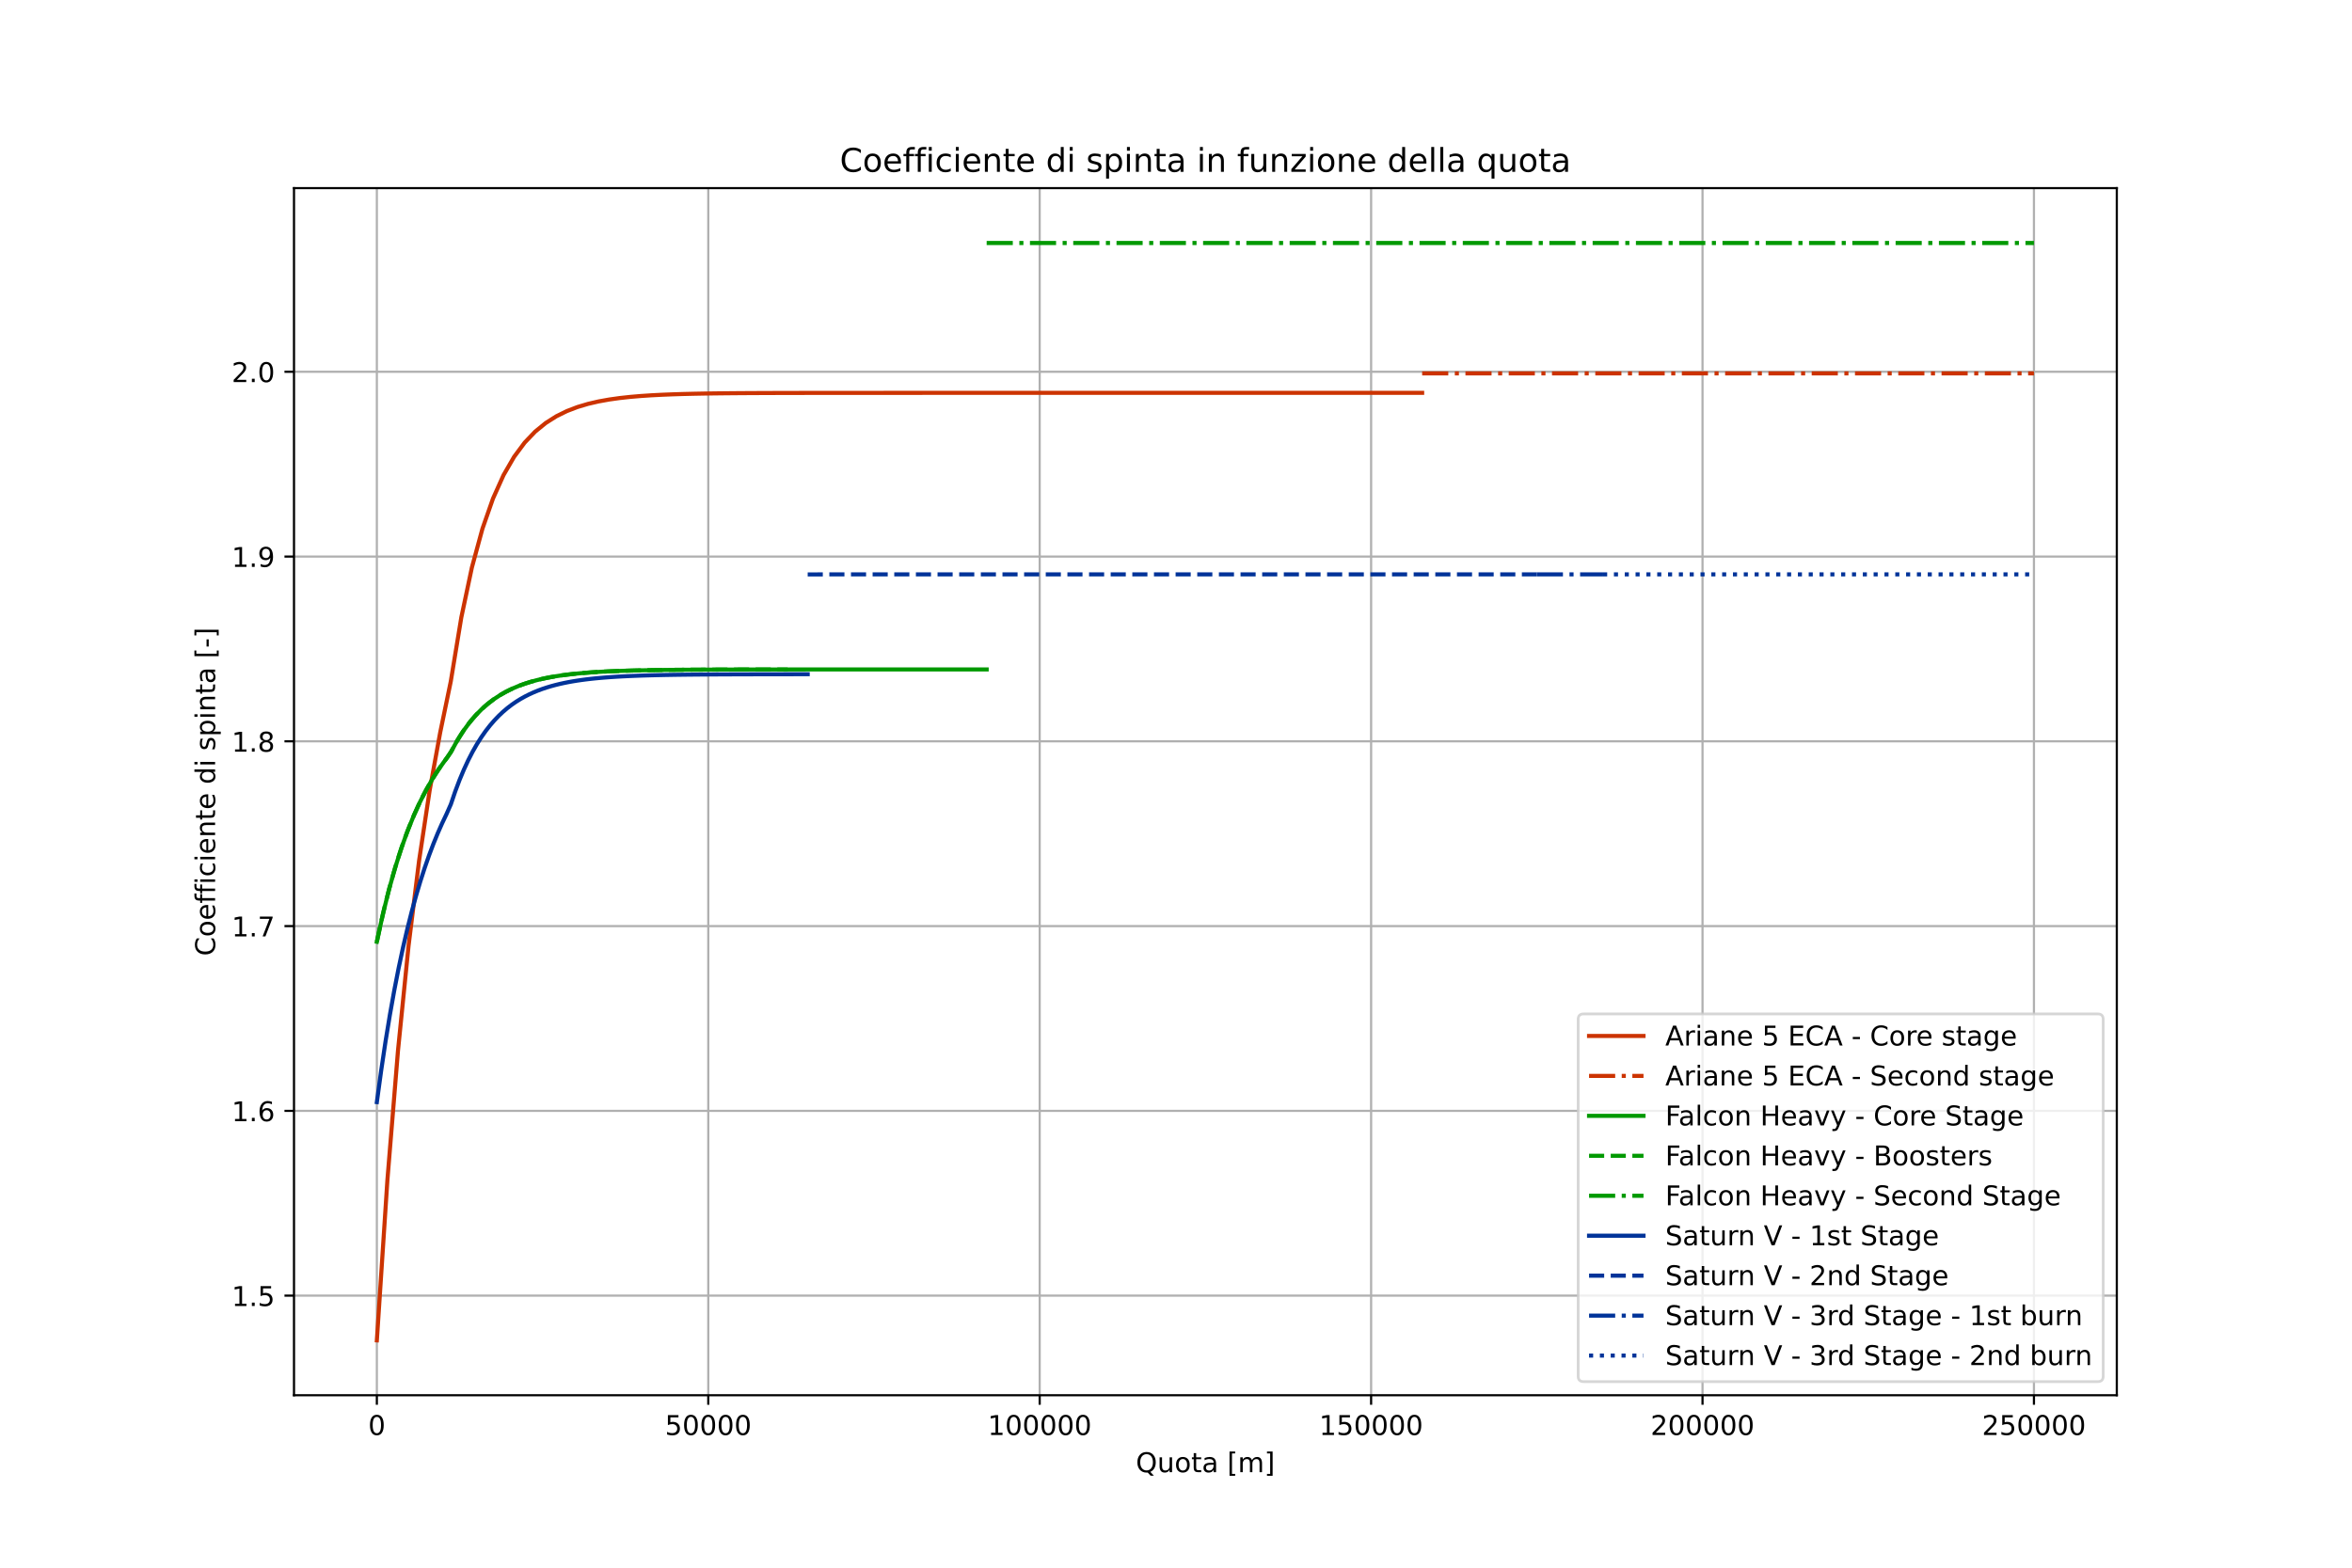 <?xml version="1.0" encoding="utf-8" standalone="no"?>
<!DOCTYPE svg PUBLIC "-//W3C//DTD SVG 1.1//EN"
  "http://www.w3.org/Graphics/SVG/1.1/DTD/svg11.dtd">
<!-- Created with matplotlib (https://matplotlib.org/) -->
<svg height="576pt" version="1.1" viewBox="0 0 864 576" width="864pt" xmlns="http://www.w3.org/2000/svg" xmlns:xlink="http://www.w3.org/1999/xlink">
 <defs>
  <style type="text/css">
*{stroke-linecap:butt;stroke-linejoin:round;}
  </style>
 </defs>
 <g id="figure_1">
  <g id="patch_1">
   <path d="M 0 576 
L 864 576 
L 864 0 
L 0 0 
z
" style="fill:#ffffff;"/>
  </g>
  <g id="axes_1">
   <g id="patch_2">
    <path d="M 108 512.64 
L 777.6 512.64 
L 777.6 69.12 
L 108 69.12 
z
" style="fill:#ffffff;"/>
   </g>
   <g id="matplotlib.axis_1">
    <g id="xtick_1">
     <g id="line2d_1">
      <path clip-path="url(#p07da6d36f3)" d="M 138.436 512.64 
L 138.436 69.12 
" style="fill:none;stroke:#b0b0b0;stroke-linecap:square;stroke-width:0.8;"/>
     </g>
     <g id="line2d_2">
      <defs>
       <path d="M 0 0 
L 0 3.5 
" id="m8b63be01cd" style="stroke:#000000;stroke-width:0.8;"/>
      </defs>
      <g>
       <use style="stroke:#000000;stroke-width:0.8;" x="138.436" xlink:href="#m8b63be01cd" y="512.64"/>
      </g>
     </g>
     <g id="text_1">
      <!-- 0 -->
      <defs>
       <path d="M 31.781 66.406 
Q 24.172 66.406 20.328 58.906 
Q 16.5 51.422 16.5 36.375 
Q 16.5 21.391 20.328 13.891 
Q 24.172 6.391 31.781 6.391 
Q 39.453 6.391 43.281 13.891 
Q 47.125 21.391 47.125 36.375 
Q 47.125 51.422 43.281 58.906 
Q 39.453 66.406 31.781 66.406 
z
M 31.781 74.219 
Q 44.047 74.219 50.516 64.516 
Q 56.984 54.828 56.984 36.375 
Q 56.984 17.969 50.516 8.266 
Q 44.047 -1.422 31.781 -1.422 
Q 19.531 -1.422 13.062 8.266 
Q 6.594 17.969 6.594 36.375 
Q 6.594 54.828 13.062 64.516 
Q 19.531 74.219 31.781 74.219 
z
" id="DejaVuSans-48"/>
      </defs>
      <g transform="translate(135.255 527.238)scale(0.1 -0.1)">
       <use xlink:href="#DejaVuSans-48"/>
      </g>
     </g>
    </g>
    <g id="xtick_2">
     <g id="line2d_3">
      <path clip-path="url(#p07da6d36f3)" d="M 260.182 512.64 
L 260.182 69.12 
" style="fill:none;stroke:#b0b0b0;stroke-linecap:square;stroke-width:0.8;"/>
     </g>
     <g id="line2d_4">
      <g>
       <use style="stroke:#000000;stroke-width:0.8;" x="260.182" xlink:href="#m8b63be01cd" y="512.64"/>
      </g>
     </g>
     <g id="text_2">
      <!-- 50000 -->
      <defs>
       <path d="M 10.797 72.906 
L 49.516 72.906 
L 49.516 64.594 
L 19.828 64.594 
L 19.828 46.734 
Q 21.969 47.469 24.109 47.828 
Q 26.266 48.188 28.422 48.188 
Q 40.625 48.188 47.75 41.5 
Q 54.891 34.812 54.891 23.391 
Q 54.891 11.625 47.562 5.094 
Q 40.234 -1.422 26.906 -1.422 
Q 22.312 -1.422 17.547 -0.641 
Q 12.797 0.141 7.719 1.703 
L 7.719 11.625 
Q 12.109 9.234 16.797 8.062 
Q 21.484 6.891 26.703 6.891 
Q 35.156 6.891 40.078 11.328 
Q 45.016 15.766 45.016 23.391 
Q 45.016 31 40.078 35.438 
Q 35.156 39.891 26.703 39.891 
Q 22.75 39.891 18.812 39.016 
Q 14.891 38.141 10.797 36.281 
z
" id="DejaVuSans-53"/>
      </defs>
      <g transform="translate(244.276 527.238)scale(0.1 -0.1)">
       <use xlink:href="#DejaVuSans-53"/>
       <use x="63.623" xlink:href="#DejaVuSans-48"/>
       <use x="127.246" xlink:href="#DejaVuSans-48"/>
       <use x="190.869" xlink:href="#DejaVuSans-48"/>
       <use x="254.492" xlink:href="#DejaVuSans-48"/>
      </g>
     </g>
    </g>
    <g id="xtick_3">
     <g id="line2d_5">
      <path clip-path="url(#p07da6d36f3)" d="M 381.927 512.64 
L 381.927 69.12 
" style="fill:none;stroke:#b0b0b0;stroke-linecap:square;stroke-width:0.8;"/>
     </g>
     <g id="line2d_6">
      <g>
       <use style="stroke:#000000;stroke-width:0.8;" x="381.927" xlink:href="#m8b63be01cd" y="512.64"/>
      </g>
     </g>
     <g id="text_3">
      <!-- 100000 -->
      <defs>
       <path d="M 12.406 8.297 
L 28.516 8.297 
L 28.516 63.922 
L 10.984 60.406 
L 10.984 69.391 
L 28.422 72.906 
L 38.281 72.906 
L 38.281 8.297 
L 54.391 8.297 
L 54.391 0 
L 12.406 0 
z
" id="DejaVuSans-49"/>
      </defs>
      <g transform="translate(362.84 527.238)scale(0.1 -0.1)">
       <use xlink:href="#DejaVuSans-49"/>
       <use x="63.623" xlink:href="#DejaVuSans-48"/>
       <use x="127.246" xlink:href="#DejaVuSans-48"/>
       <use x="190.869" xlink:href="#DejaVuSans-48"/>
       <use x="254.492" xlink:href="#DejaVuSans-48"/>
       <use x="318.115" xlink:href="#DejaVuSans-48"/>
      </g>
     </g>
    </g>
    <g id="xtick_4">
     <g id="line2d_7">
      <path clip-path="url(#p07da6d36f3)" d="M 503.673 512.64 
L 503.673 69.12 
" style="fill:none;stroke:#b0b0b0;stroke-linecap:square;stroke-width:0.8;"/>
     </g>
     <g id="line2d_8">
      <g>
       <use style="stroke:#000000;stroke-width:0.8;" x="503.673" xlink:href="#m8b63be01cd" y="512.64"/>
      </g>
     </g>
     <g id="text_4">
      <!-- 150000 -->
      <g transform="translate(484.585 527.238)scale(0.1 -0.1)">
       <use xlink:href="#DejaVuSans-49"/>
       <use x="63.623" xlink:href="#DejaVuSans-53"/>
       <use x="127.246" xlink:href="#DejaVuSans-48"/>
       <use x="190.869" xlink:href="#DejaVuSans-48"/>
       <use x="254.492" xlink:href="#DejaVuSans-48"/>
       <use x="318.115" xlink:href="#DejaVuSans-48"/>
      </g>
     </g>
    </g>
    <g id="xtick_5">
     <g id="line2d_9">
      <path clip-path="url(#p07da6d36f3)" d="M 625.418 512.64 
L 625.418 69.12 
" style="fill:none;stroke:#b0b0b0;stroke-linecap:square;stroke-width:0.8;"/>
     </g>
     <g id="line2d_10">
      <g>
       <use style="stroke:#000000;stroke-width:0.8;" x="625.418" xlink:href="#m8b63be01cd" y="512.64"/>
      </g>
     </g>
     <g id="text_5">
      <!-- 200000 -->
      <defs>
       <path d="M 19.188 8.297 
L 53.609 8.297 
L 53.609 0 
L 7.328 0 
L 7.328 8.297 
Q 12.938 14.109 22.625 23.891 
Q 32.328 33.688 34.812 36.531 
Q 39.547 41.844 41.422 45.531 
Q 43.312 49.219 43.312 52.781 
Q 43.312 58.594 39.234 62.25 
Q 35.156 65.922 28.609 65.922 
Q 23.969 65.922 18.812 64.312 
Q 13.672 62.703 7.812 59.422 
L 7.812 69.391 
Q 13.766 71.781 18.938 73 
Q 24.125 74.219 28.422 74.219 
Q 39.75 74.219 46.484 68.547 
Q 53.219 62.891 53.219 53.422 
Q 53.219 48.922 51.531 44.891 
Q 49.859 40.875 45.406 35.406 
Q 44.188 33.984 37.641 27.219 
Q 31.109 20.453 19.188 8.297 
z
" id="DejaVuSans-50"/>
      </defs>
      <g transform="translate(606.331 527.238)scale(0.1 -0.1)">
       <use xlink:href="#DejaVuSans-50"/>
       <use x="63.623" xlink:href="#DejaVuSans-48"/>
       <use x="127.246" xlink:href="#DejaVuSans-48"/>
       <use x="190.869" xlink:href="#DejaVuSans-48"/>
       <use x="254.492" xlink:href="#DejaVuSans-48"/>
       <use x="318.115" xlink:href="#DejaVuSans-48"/>
      </g>
     </g>
    </g>
    <g id="xtick_6">
     <g id="line2d_11">
      <path clip-path="url(#p07da6d36f3)" d="M 747.164 512.64 
L 747.164 69.12 
" style="fill:none;stroke:#b0b0b0;stroke-linecap:square;stroke-width:0.8;"/>
     </g>
     <g id="line2d_12">
      <g>
       <use style="stroke:#000000;stroke-width:0.8;" x="747.164" xlink:href="#m8b63be01cd" y="512.64"/>
      </g>
     </g>
     <g id="text_6">
      <!-- 250000 -->
      <g transform="translate(728.076 527.238)scale(0.1 -0.1)">
       <use xlink:href="#DejaVuSans-50"/>
       <use x="63.623" xlink:href="#DejaVuSans-53"/>
       <use x="127.246" xlink:href="#DejaVuSans-48"/>
       <use x="190.869" xlink:href="#DejaVuSans-48"/>
       <use x="254.492" xlink:href="#DejaVuSans-48"/>
       <use x="318.115" xlink:href="#DejaVuSans-48"/>
      </g>
     </g>
    </g>
    <g id="text_7">
     <!-- Quota [m] -->
     <defs>
      <path d="M 39.406 66.219 
Q 28.656 66.219 22.328 58.203 
Q 16.016 50.203 16.016 36.375 
Q 16.016 22.609 22.328 14.594 
Q 28.656 6.594 39.406 6.594 
Q 50.141 6.594 56.422 14.594 
Q 62.703 22.609 62.703 36.375 
Q 62.703 50.203 56.422 58.203 
Q 50.141 66.219 39.406 66.219 
z
M 53.219 1.312 
L 66.219 -12.891 
L 54.297 -12.891 
L 43.5 -1.219 
Q 41.891 -1.312 41.031 -1.359 
Q 40.188 -1.422 39.406 -1.422 
Q 24.031 -1.422 14.812 8.859 
Q 5.609 19.141 5.609 36.375 
Q 5.609 53.656 14.812 63.938 
Q 24.031 74.219 39.406 74.219 
Q 54.734 74.219 63.906 63.938 
Q 73.094 53.656 73.094 36.375 
Q 73.094 23.688 67.984 14.641 
Q 62.891 5.609 53.219 1.312 
z
" id="DejaVuSans-81"/>
      <path d="M 8.5 21.578 
L 8.5 54.688 
L 17.484 54.688 
L 17.484 21.922 
Q 17.484 14.156 20.5 10.266 
Q 23.531 6.391 29.594 6.391 
Q 36.859 6.391 41.078 11.031 
Q 45.312 15.672 45.312 23.688 
L 45.312 54.688 
L 54.297 54.688 
L 54.297 0 
L 45.312 0 
L 45.312 8.406 
Q 42.047 3.422 37.719 1 
Q 33.406 -1.422 27.688 -1.422 
Q 18.266 -1.422 13.375 4.438 
Q 8.5 10.297 8.5 21.578 
z
M 31.109 56 
z
" id="DejaVuSans-117"/>
      <path d="M 30.609 48.391 
Q 23.391 48.391 19.188 42.75 
Q 14.984 37.109 14.984 27.297 
Q 14.984 17.484 19.156 11.844 
Q 23.344 6.203 30.609 6.203 
Q 37.797 6.203 41.984 11.859 
Q 46.188 17.531 46.188 27.297 
Q 46.188 37.016 41.984 42.703 
Q 37.797 48.391 30.609 48.391 
z
M 30.609 56 
Q 42.328 56 49.016 48.375 
Q 55.719 40.766 55.719 27.297 
Q 55.719 13.875 49.016 6.219 
Q 42.328 -1.422 30.609 -1.422 
Q 18.844 -1.422 12.172 6.219 
Q 5.516 13.875 5.516 27.297 
Q 5.516 40.766 12.172 48.375 
Q 18.844 56 30.609 56 
z
" id="DejaVuSans-111"/>
      <path d="M 18.312 70.219 
L 18.312 54.688 
L 36.812 54.688 
L 36.812 47.703 
L 18.312 47.703 
L 18.312 18.016 
Q 18.312 11.328 20.141 9.422 
Q 21.969 7.516 27.594 7.516 
L 36.812 7.516 
L 36.812 0 
L 27.594 0 
Q 17.188 0 13.234 3.875 
Q 9.281 7.766 9.281 18.016 
L 9.281 47.703 
L 2.688 47.703 
L 2.688 54.688 
L 9.281 54.688 
L 9.281 70.219 
z
" id="DejaVuSans-116"/>
      <path d="M 34.281 27.484 
Q 23.391 27.484 19.188 25 
Q 14.984 22.516 14.984 16.5 
Q 14.984 11.719 18.141 8.906 
Q 21.297 6.109 26.703 6.109 
Q 34.188 6.109 38.703 11.406 
Q 43.219 16.703 43.219 25.484 
L 43.219 27.484 
z
M 52.203 31.203 
L 52.203 0 
L 43.219 0 
L 43.219 8.297 
Q 40.141 3.328 35.547 0.953 
Q 30.953 -1.422 24.312 -1.422 
Q 15.922 -1.422 10.953 3.297 
Q 6 8.016 6 15.922 
Q 6 25.141 12.172 29.828 
Q 18.359 34.516 30.609 34.516 
L 43.219 34.516 
L 43.219 35.406 
Q 43.219 41.609 39.141 45 
Q 35.062 48.391 27.688 48.391 
Q 23 48.391 18.547 47.266 
Q 14.109 46.141 10.016 43.891 
L 10.016 52.203 
Q 14.938 54.109 19.578 55.047 
Q 24.219 56 28.609 56 
Q 40.484 56 46.344 49.844 
Q 52.203 43.703 52.203 31.203 
z
" id="DejaVuSans-97"/>
      <path id="DejaVuSans-32"/>
      <path d="M 8.594 75.984 
L 29.297 75.984 
L 29.297 69 
L 17.578 69 
L 17.578 -6.203 
L 29.297 -6.203 
L 29.297 -13.188 
L 8.594 -13.188 
z
" id="DejaVuSans-91"/>
      <path d="M 52 44.188 
Q 55.375 50.25 60.062 53.125 
Q 64.75 56 71.094 56 
Q 79.641 56 84.281 50.016 
Q 88.922 44.047 88.922 33.016 
L 88.922 0 
L 79.891 0 
L 79.891 32.719 
Q 79.891 40.578 77.094 44.375 
Q 74.312 48.188 68.609 48.188 
Q 61.625 48.188 57.562 43.547 
Q 53.516 38.922 53.516 30.906 
L 53.516 0 
L 44.484 0 
L 44.484 32.719 
Q 44.484 40.625 41.703 44.406 
Q 38.922 48.188 33.109 48.188 
Q 26.219 48.188 22.156 43.531 
Q 18.109 38.875 18.109 30.906 
L 18.109 0 
L 9.078 0 
L 9.078 54.688 
L 18.109 54.688 
L 18.109 46.188 
Q 21.188 51.219 25.484 53.609 
Q 29.781 56 35.688 56 
Q 41.656 56 45.828 52.969 
Q 50 49.953 52 44.188 
z
" id="DejaVuSans-109"/>
      <path d="M 30.422 75.984 
L 30.422 -13.188 
L 9.719 -13.188 
L 9.719 -6.203 
L 21.391 -6.203 
L 21.391 69 
L 9.719 69 
L 9.719 75.984 
z
" id="DejaVuSans-93"/>
     </defs>
     <g transform="translate(417.251 540.917)scale(0.1 -0.1)">
      <use xlink:href="#DejaVuSans-81"/>
      <use x="78.711" xlink:href="#DejaVuSans-117"/>
      <use x="142.09" xlink:href="#DejaVuSans-111"/>
      <use x="203.271" xlink:href="#DejaVuSans-116"/>
      <use x="242.48" xlink:href="#DejaVuSans-97"/>
      <use x="303.76" xlink:href="#DejaVuSans-32"/>
      <use x="335.547" xlink:href="#DejaVuSans-91"/>
      <use x="374.561" xlink:href="#DejaVuSans-109"/>
      <use x="471.973" xlink:href="#DejaVuSans-93"/>
     </g>
    </g>
   </g>
   <g id="matplotlib.axis_2">
    <g id="ytick_1">
     <g id="line2d_13">
      <path clip-path="url(#p07da6d36f3)" d="M 108 476.046 
L 777.6 476.046 
" style="fill:none;stroke:#b0b0b0;stroke-linecap:square;stroke-width:0.8;"/>
     </g>
     <g id="line2d_14">
      <defs>
       <path d="M 0 0 
L -3.5 0 
" id="mdb519c1318" style="stroke:#000000;stroke-width:0.8;"/>
      </defs>
      <g>
       <use style="stroke:#000000;stroke-width:0.8;" x="108" xlink:href="#mdb519c1318" y="476.046"/>
      </g>
     </g>
     <g id="text_8">
      <!-- 1.5 -->
      <defs>
       <path d="M 10.688 12.406 
L 21 12.406 
L 21 0 
L 10.688 0 
z
" id="DejaVuSans-46"/>
      </defs>
      <g transform="translate(85.097 479.845)scale(0.1 -0.1)">
       <use xlink:href="#DejaVuSans-49"/>
       <use x="63.623" xlink:href="#DejaVuSans-46"/>
       <use x="95.41" xlink:href="#DejaVuSans-53"/>
      </g>
     </g>
    </g>
    <g id="ytick_2">
     <g id="line2d_15">
      <path clip-path="url(#p07da6d36f3)" d="M 108 408.156 
L 777.6 408.156 
" style="fill:none;stroke:#b0b0b0;stroke-linecap:square;stroke-width:0.8;"/>
     </g>
     <g id="line2d_16">
      <g>
       <use style="stroke:#000000;stroke-width:0.8;" x="108" xlink:href="#mdb519c1318" y="408.156"/>
      </g>
     </g>
     <g id="text_9">
      <!-- 1.6 -->
      <defs>
       <path d="M 33.016 40.375 
Q 26.375 40.375 22.484 35.828 
Q 18.609 31.297 18.609 23.391 
Q 18.609 15.531 22.484 10.953 
Q 26.375 6.391 33.016 6.391 
Q 39.656 6.391 43.531 10.953 
Q 47.406 15.531 47.406 23.391 
Q 47.406 31.297 43.531 35.828 
Q 39.656 40.375 33.016 40.375 
z
M 52.594 71.297 
L 52.594 62.312 
Q 48.875 64.062 45.094 64.984 
Q 41.312 65.922 37.594 65.922 
Q 27.828 65.922 22.672 59.328 
Q 17.531 52.734 16.797 39.406 
Q 19.672 43.656 24.016 45.922 
Q 28.375 48.188 33.594 48.188 
Q 44.578 48.188 50.953 41.516 
Q 57.328 34.859 57.328 23.391 
Q 57.328 12.156 50.688 5.359 
Q 44.047 -1.422 33.016 -1.422 
Q 20.359 -1.422 13.672 8.266 
Q 6.984 17.969 6.984 36.375 
Q 6.984 53.656 15.188 63.938 
Q 23.391 74.219 37.203 74.219 
Q 40.922 74.219 44.703 73.484 
Q 48.484 72.75 52.594 71.297 
z
" id="DejaVuSans-54"/>
      </defs>
      <g transform="translate(85.097 411.955)scale(0.1 -0.1)">
       <use xlink:href="#DejaVuSans-49"/>
       <use x="63.623" xlink:href="#DejaVuSans-46"/>
       <use x="95.41" xlink:href="#DejaVuSans-54"/>
      </g>
     </g>
    </g>
    <g id="ytick_3">
     <g id="line2d_17">
      <path clip-path="url(#p07da6d36f3)" d="M 108 340.265 
L 777.6 340.265 
" style="fill:none;stroke:#b0b0b0;stroke-linecap:square;stroke-width:0.8;"/>
     </g>
     <g id="line2d_18">
      <g>
       <use style="stroke:#000000;stroke-width:0.8;" x="108" xlink:href="#mdb519c1318" y="340.265"/>
      </g>
     </g>
     <g id="text_10">
      <!-- 1.7 -->
      <defs>
       <path d="M 8.203 72.906 
L 55.078 72.906 
L 55.078 68.703 
L 28.609 0 
L 18.312 0 
L 43.219 64.594 
L 8.203 64.594 
z
" id="DejaVuSans-55"/>
      </defs>
      <g transform="translate(85.097 344.065)scale(0.1 -0.1)">
       <use xlink:href="#DejaVuSans-49"/>
       <use x="63.623" xlink:href="#DejaVuSans-46"/>
       <use x="95.41" xlink:href="#DejaVuSans-55"/>
      </g>
     </g>
    </g>
    <g id="ytick_4">
     <g id="line2d_19">
      <path clip-path="url(#p07da6d36f3)" d="M 108 272.375 
L 777.6 272.375 
" style="fill:none;stroke:#b0b0b0;stroke-linecap:square;stroke-width:0.8;"/>
     </g>
     <g id="line2d_20">
      <g>
       <use style="stroke:#000000;stroke-width:0.8;" x="108" xlink:href="#mdb519c1318" y="272.375"/>
      </g>
     </g>
     <g id="text_11">
      <!-- 1.8 -->
      <defs>
       <path d="M 31.781 34.625 
Q 24.75 34.625 20.719 30.859 
Q 16.703 27.094 16.703 20.516 
Q 16.703 13.922 20.719 10.156 
Q 24.75 6.391 31.781 6.391 
Q 38.812 6.391 42.859 10.172 
Q 46.922 13.969 46.922 20.516 
Q 46.922 27.094 42.891 30.859 
Q 38.875 34.625 31.781 34.625 
z
M 21.922 38.812 
Q 15.578 40.375 12.031 44.719 
Q 8.5 49.078 8.5 55.328 
Q 8.5 64.062 14.719 69.141 
Q 20.953 74.219 31.781 74.219 
Q 42.672 74.219 48.875 69.141 
Q 55.078 64.062 55.078 55.328 
Q 55.078 49.078 51.531 44.719 
Q 48 40.375 41.703 38.812 
Q 48.828 37.156 52.797 32.312 
Q 56.781 27.484 56.781 20.516 
Q 56.781 9.906 50.312 4.234 
Q 43.844 -1.422 31.781 -1.422 
Q 19.734 -1.422 13.25 4.234 
Q 6.781 9.906 6.781 20.516 
Q 6.781 27.484 10.781 32.312 
Q 14.797 37.156 21.922 38.812 
z
M 18.312 54.391 
Q 18.312 48.734 21.844 45.562 
Q 25.391 42.391 31.781 42.391 
Q 38.141 42.391 41.719 45.562 
Q 45.312 48.734 45.312 54.391 
Q 45.312 60.062 41.719 63.234 
Q 38.141 66.406 31.781 66.406 
Q 25.391 66.406 21.844 63.234 
Q 18.312 60.062 18.312 54.391 
z
" id="DejaVuSans-56"/>
      </defs>
      <g transform="translate(85.097 276.174)scale(0.1 -0.1)">
       <use xlink:href="#DejaVuSans-49"/>
       <use x="63.623" xlink:href="#DejaVuSans-46"/>
       <use x="95.41" xlink:href="#DejaVuSans-56"/>
      </g>
     </g>
    </g>
    <g id="ytick_5">
     <g id="line2d_21">
      <path clip-path="url(#p07da6d36f3)" d="M 108 204.485 
L 777.6 204.485 
" style="fill:none;stroke:#b0b0b0;stroke-linecap:square;stroke-width:0.8;"/>
     </g>
     <g id="line2d_22">
      <g>
       <use style="stroke:#000000;stroke-width:0.8;" x="108" xlink:href="#mdb519c1318" y="204.485"/>
      </g>
     </g>
     <g id="text_12">
      <!-- 1.9 -->
      <defs>
       <path d="M 10.984 1.516 
L 10.984 10.5 
Q 14.703 8.734 18.5 7.812 
Q 22.312 6.891 25.984 6.891 
Q 35.75 6.891 40.891 13.453 
Q 46.047 20.016 46.781 33.406 
Q 43.953 29.203 39.594 26.953 
Q 35.25 24.703 29.984 24.703 
Q 19.047 24.703 12.672 31.312 
Q 6.297 37.938 6.297 49.422 
Q 6.297 60.641 12.938 67.422 
Q 19.578 74.219 30.609 74.219 
Q 43.266 74.219 49.922 64.516 
Q 56.594 54.828 56.594 36.375 
Q 56.594 19.141 48.406 8.859 
Q 40.234 -1.422 26.422 -1.422 
Q 22.703 -1.422 18.891 -0.688 
Q 15.094 0.047 10.984 1.516 
z
M 30.609 32.422 
Q 37.25 32.422 41.125 36.953 
Q 45.016 41.5 45.016 49.422 
Q 45.016 57.281 41.125 61.844 
Q 37.25 66.406 30.609 66.406 
Q 23.969 66.406 20.094 61.844 
Q 16.219 57.281 16.219 49.422 
Q 16.219 41.5 20.094 36.953 
Q 23.969 32.422 30.609 32.422 
z
" id="DejaVuSans-57"/>
      </defs>
      <g transform="translate(85.097 208.284)scale(0.1 -0.1)">
       <use xlink:href="#DejaVuSans-49"/>
       <use x="63.623" xlink:href="#DejaVuSans-46"/>
       <use x="95.41" xlink:href="#DejaVuSans-57"/>
      </g>
     </g>
    </g>
    <g id="ytick_6">
     <g id="line2d_23">
      <path clip-path="url(#p07da6d36f3)" d="M 108 136.594 
L 777.6 136.594 
" style="fill:none;stroke:#b0b0b0;stroke-linecap:square;stroke-width:0.8;"/>
     </g>
     <g id="line2d_24">
      <g>
       <use style="stroke:#000000;stroke-width:0.8;" x="108" xlink:href="#mdb519c1318" y="136.594"/>
      </g>
     </g>
     <g id="text_13">
      <!-- 2.0 -->
      <g transform="translate(85.097 140.393)scale(0.1 -0.1)">
       <use xlink:href="#DejaVuSans-50"/>
       <use x="63.623" xlink:href="#DejaVuSans-46"/>
       <use x="95.41" xlink:href="#DejaVuSans-48"/>
      </g>
     </g>
    </g>
    <g id="text_14">
     <!-- Coefficiente di spinta [-] -->
     <defs>
      <path d="M 64.406 67.281 
L 64.406 56.891 
Q 59.422 61.531 53.781 63.812 
Q 48.141 66.109 41.797 66.109 
Q 29.297 66.109 22.656 58.469 
Q 16.016 50.828 16.016 36.375 
Q 16.016 21.969 22.656 14.328 
Q 29.297 6.688 41.797 6.688 
Q 48.141 6.688 53.781 8.984 
Q 59.422 11.281 64.406 15.922 
L 64.406 5.609 
Q 59.234 2.094 53.438 0.328 
Q 47.656 -1.422 41.219 -1.422 
Q 24.656 -1.422 15.125 8.703 
Q 5.609 18.844 5.609 36.375 
Q 5.609 53.953 15.125 64.078 
Q 24.656 74.219 41.219 74.219 
Q 47.75 74.219 53.531 72.484 
Q 59.328 70.75 64.406 67.281 
z
" id="DejaVuSans-67"/>
      <path d="M 56.203 29.594 
L 56.203 25.203 
L 14.891 25.203 
Q 15.484 15.922 20.484 11.062 
Q 25.484 6.203 34.422 6.203 
Q 39.594 6.203 44.453 7.469 
Q 49.312 8.734 54.109 11.281 
L 54.109 2.781 
Q 49.266 0.734 44.188 -0.344 
Q 39.109 -1.422 33.891 -1.422 
Q 20.797 -1.422 13.156 6.188 
Q 5.516 13.812 5.516 26.812 
Q 5.516 40.234 12.766 48.109 
Q 20.016 56 32.328 56 
Q 43.359 56 49.781 48.891 
Q 56.203 41.797 56.203 29.594 
z
M 47.219 32.234 
Q 47.125 39.594 43.094 43.984 
Q 39.062 48.391 32.422 48.391 
Q 24.906 48.391 20.391 44.141 
Q 15.875 39.891 15.188 32.172 
z
" id="DejaVuSans-101"/>
      <path d="M 37.109 75.984 
L 37.109 68.5 
L 28.516 68.5 
Q 23.688 68.5 21.797 66.547 
Q 19.922 64.594 19.922 59.516 
L 19.922 54.688 
L 34.719 54.688 
L 34.719 47.703 
L 19.922 47.703 
L 19.922 0 
L 10.891 0 
L 10.891 47.703 
L 2.297 47.703 
L 2.297 54.688 
L 10.891 54.688 
L 10.891 58.5 
Q 10.891 67.625 15.141 71.797 
Q 19.391 75.984 28.609 75.984 
z
" id="DejaVuSans-102"/>
      <path d="M 9.422 54.688 
L 18.406 54.688 
L 18.406 0 
L 9.422 0 
z
M 9.422 75.984 
L 18.406 75.984 
L 18.406 64.594 
L 9.422 64.594 
z
" id="DejaVuSans-105"/>
      <path d="M 48.781 52.594 
L 48.781 44.188 
Q 44.969 46.297 41.141 47.344 
Q 37.312 48.391 33.406 48.391 
Q 24.656 48.391 19.812 42.844 
Q 14.984 37.312 14.984 27.297 
Q 14.984 17.281 19.812 11.734 
Q 24.656 6.203 33.406 6.203 
Q 37.312 6.203 41.141 7.25 
Q 44.969 8.297 48.781 10.406 
L 48.781 2.094 
Q 45.016 0.344 40.984 -0.531 
Q 36.969 -1.422 32.422 -1.422 
Q 20.062 -1.422 12.781 6.344 
Q 5.516 14.109 5.516 27.297 
Q 5.516 40.672 12.859 48.328 
Q 20.219 56 33.016 56 
Q 37.156 56 41.109 55.141 
Q 45.062 54.297 48.781 52.594 
z
" id="DejaVuSans-99"/>
      <path d="M 54.891 33.016 
L 54.891 0 
L 45.906 0 
L 45.906 32.719 
Q 45.906 40.484 42.875 44.328 
Q 39.844 48.188 33.797 48.188 
Q 26.516 48.188 22.312 43.547 
Q 18.109 38.922 18.109 30.906 
L 18.109 0 
L 9.078 0 
L 9.078 54.688 
L 18.109 54.688 
L 18.109 46.188 
Q 21.344 51.125 25.703 53.562 
Q 30.078 56 35.797 56 
Q 45.219 56 50.047 50.172 
Q 54.891 44.344 54.891 33.016 
z
" id="DejaVuSans-110"/>
      <path d="M 45.406 46.391 
L 45.406 75.984 
L 54.391 75.984 
L 54.391 0 
L 45.406 0 
L 45.406 8.203 
Q 42.578 3.328 38.25 0.953 
Q 33.938 -1.422 27.875 -1.422 
Q 17.969 -1.422 11.734 6.484 
Q 5.516 14.406 5.516 27.297 
Q 5.516 40.188 11.734 48.094 
Q 17.969 56 27.875 56 
Q 33.938 56 38.25 53.625 
Q 42.578 51.266 45.406 46.391 
z
M 14.797 27.297 
Q 14.797 17.391 18.875 11.75 
Q 22.953 6.109 30.078 6.109 
Q 37.203 6.109 41.297 11.75 
Q 45.406 17.391 45.406 27.297 
Q 45.406 37.203 41.297 42.844 
Q 37.203 48.484 30.078 48.484 
Q 22.953 48.484 18.875 42.844 
Q 14.797 37.203 14.797 27.297 
z
" id="DejaVuSans-100"/>
      <path d="M 44.281 53.078 
L 44.281 44.578 
Q 40.484 46.531 36.375 47.5 
Q 32.281 48.484 27.875 48.484 
Q 21.188 48.484 17.844 46.438 
Q 14.5 44.391 14.5 40.281 
Q 14.5 37.156 16.891 35.375 
Q 19.281 33.594 26.516 31.984 
L 29.594 31.297 
Q 39.156 29.25 43.188 25.516 
Q 47.219 21.781 47.219 15.094 
Q 47.219 7.469 41.188 3.016 
Q 35.156 -1.422 24.609 -1.422 
Q 20.219 -1.422 15.453 -0.562 
Q 10.688 0.297 5.422 2 
L 5.422 11.281 
Q 10.406 8.688 15.234 7.391 
Q 20.062 6.109 24.812 6.109 
Q 31.156 6.109 34.562 8.281 
Q 37.984 10.453 37.984 14.406 
Q 37.984 18.062 35.516 20.016 
Q 33.062 21.969 24.703 23.781 
L 21.578 24.516 
Q 13.234 26.266 9.516 29.906 
Q 5.812 33.547 5.812 39.891 
Q 5.812 47.609 11.281 51.797 
Q 16.75 56 26.812 56 
Q 31.781 56 36.172 55.266 
Q 40.578 54.547 44.281 53.078 
z
" id="DejaVuSans-115"/>
      <path d="M 18.109 8.203 
L 18.109 -20.797 
L 9.078 -20.797 
L 9.078 54.688 
L 18.109 54.688 
L 18.109 46.391 
Q 20.953 51.266 25.266 53.625 
Q 29.594 56 35.594 56 
Q 45.562 56 51.781 48.094 
Q 58.016 40.188 58.016 27.297 
Q 58.016 14.406 51.781 6.484 
Q 45.562 -1.422 35.594 -1.422 
Q 29.594 -1.422 25.266 0.953 
Q 20.953 3.328 18.109 8.203 
z
M 48.688 27.297 
Q 48.688 37.203 44.609 42.844 
Q 40.531 48.484 33.406 48.484 
Q 26.266 48.484 22.188 42.844 
Q 18.109 37.203 18.109 27.297 
Q 18.109 17.391 22.188 11.75 
Q 26.266 6.109 33.406 6.109 
Q 40.531 6.109 44.609 11.75 
Q 48.688 17.391 48.688 27.297 
z
" id="DejaVuSans-112"/>
      <path d="M 4.891 31.391 
L 31.203 31.391 
L 31.203 23.391 
L 4.891 23.391 
z
" id="DejaVuSans-45"/>
     </defs>
     <g transform="translate(79.017 351.234)rotate(-90)scale(0.1 -0.1)">
      <use xlink:href="#DejaVuSans-67"/>
      <use x="69.824" xlink:href="#DejaVuSans-111"/>
      <use x="131.006" xlink:href="#DejaVuSans-101"/>
      <use x="192.529" xlink:href="#DejaVuSans-102"/>
      <use x="227.734" xlink:href="#DejaVuSans-102"/>
      <use x="262.939" xlink:href="#DejaVuSans-105"/>
      <use x="290.723" xlink:href="#DejaVuSans-99"/>
      <use x="345.703" xlink:href="#DejaVuSans-105"/>
      <use x="373.486" xlink:href="#DejaVuSans-101"/>
      <use x="435.01" xlink:href="#DejaVuSans-110"/>
      <use x="498.389" xlink:href="#DejaVuSans-116"/>
      <use x="537.598" xlink:href="#DejaVuSans-101"/>
      <use x="599.121" xlink:href="#DejaVuSans-32"/>
      <use x="630.908" xlink:href="#DejaVuSans-100"/>
      <use x="694.385" xlink:href="#DejaVuSans-105"/>
      <use x="722.168" xlink:href="#DejaVuSans-32"/>
      <use x="753.955" xlink:href="#DejaVuSans-115"/>
      <use x="806.055" xlink:href="#DejaVuSans-112"/>
      <use x="869.531" xlink:href="#DejaVuSans-105"/>
      <use x="897.314" xlink:href="#DejaVuSans-110"/>
      <use x="960.693" xlink:href="#DejaVuSans-116"/>
      <use x="999.902" xlink:href="#DejaVuSans-97"/>
      <use x="1061.182" xlink:href="#DejaVuSans-32"/>
      <use x="1092.969" xlink:href="#DejaVuSans-91"/>
      <use x="1131.982" xlink:href="#DejaVuSans-45"/>
      <use x="1168.066" xlink:href="#DejaVuSans-93"/>
     </g>
    </g>
   </g>
   <g id="line2d_25">
    <path clip-path="url(#p07da6d36f3)" d="M 138.436 492.48 
L 142.315 433.525 
L 146.194 386.078 
L 150.072 347.613 
L 153.951 316.217 
L 157.83 290.427 
L 161.708 269.114 
L 165.587 250.393 
L 169.465 226.838 
L 173.344 208.514 
L 177.223 194.261 
L 181.101 183.173 
L 184.98 174.548 
L 188.859 167.839 
L 192.737 162.62 
L 196.616 158.561 
L 200.495 155.403 
L 204.373 152.946 
L 208.252 151.035 
L 212.13 149.549 
L 216.009 148.392 
L 219.888 147.493 
L 223.766 146.793 
L 227.645 146.249 
L 231.524 145.826 
L 235.402 145.496 
L 239.281 145.24 
L 243.16 145.041 
L 247.038 144.886 
L 250.917 144.765 
L 254.796 144.672 
L 258.674 144.599 
L 262.553 144.542 
L 266.431 144.498 
L 270.31 144.463 
L 274.189 144.437 
L 278.067 144.416 
L 281.946 144.4 
L 285.825 144.387 
L 289.703 144.377 
L 293.582 144.37 
L 297.461 144.364 
L 301.339 144.359 
L 305.218 144.356 
L 309.096 144.353 
L 312.975 144.351 
L 316.854 144.349 
L 320.732 144.348 
L 324.611 144.347 
L 328.49 144.346 
L 332.368 144.345 
L 336.247 144.345 
L 340.126 144.344 
L 344.004 144.344 
L 347.883 144.344 
L 351.761 144.344 
L 355.64 144.344 
L 359.519 144.343 
L 363.397 144.343 
L 367.276 144.343 
L 371.155 144.343 
L 375.033 144.343 
L 378.912 144.343 
L 382.791 144.343 
L 386.669 144.343 
L 390.548 144.343 
L 394.426 144.343 
L 398.305 144.343 
L 402.184 144.343 
L 406.062 144.343 
L 409.941 144.343 
L 413.82 144.343 
L 417.698 144.343 
L 421.577 144.343 
L 425.456 144.343 
L 429.334 144.343 
L 433.213 144.343 
L 437.091 144.343 
L 440.97 144.343 
L 444.849 144.343 
L 448.727 144.343 
L 452.606 144.343 
L 456.485 144.343 
L 460.363 144.343 
L 464.242 144.343 
L 468.121 144.343 
L 471.999 144.343 
L 475.878 144.343 
L 479.757 144.343 
L 483.635 144.343 
L 487.514 144.343 
L 491.392 144.343 
L 495.271 144.343 
L 499.15 144.343 
L 503.028 144.343 
L 506.907 144.343 
L 510.786 144.343 
L 514.664 144.343 
L 518.543 144.343 
L 522.422 144.343 
" style="fill:none;stroke:#cc3300;stroke-linecap:square;stroke-width:1.5;"/>
   </g>
   <g id="line2d_26">
    <path clip-path="url(#p07da6d36f3)" d="M 522.422 137.196 
L 524.692 137.196 
L 526.962 137.196 
L 529.232 137.196 
L 531.502 137.196 
L 533.772 137.196 
L 536.042 137.196 
L 538.312 137.196 
L 540.583 137.196 
L 542.853 137.196 
L 545.123 137.196 
L 547.393 137.196 
L 549.663 137.196 
L 551.933 137.196 
L 554.203 137.196 
L 556.473 137.196 
L 558.743 137.196 
L 561.014 137.196 
L 563.284 137.196 
L 565.554 137.196 
L 567.824 137.196 
L 570.094 137.196 
L 572.364 137.196 
L 574.634 137.196 
L 576.904 137.196 
L 579.175 137.196 
L 581.445 137.196 
L 583.715 137.196 
L 585.985 137.196 
L 588.255 137.196 
L 590.525 137.196 
L 592.795 137.196 
L 595.065 137.196 
L 597.336 137.196 
L 599.606 137.196 
L 601.876 137.196 
L 604.146 137.196 
L 606.416 137.196 
L 608.686 137.196 
L 610.956 137.196 
L 613.226 137.196 
L 615.497 137.196 
L 617.767 137.196 
L 620.037 137.196 
L 622.307 137.196 
L 624.577 137.196 
L 626.847 137.196 
L 629.117 137.196 
L 631.387 137.196 
L 633.658 137.196 
L 635.928 137.196 
L 638.198 137.196 
L 640.468 137.196 
L 642.738 137.196 
L 645.008 137.196 
L 647.278 137.196 
L 649.548 137.196 
L 651.818 137.196 
L 654.089 137.196 
L 656.359 137.196 
L 658.629 137.196 
L 660.899 137.196 
L 663.169 137.196 
L 665.439 137.196 
L 667.709 137.196 
L 669.979 137.196 
L 672.25 137.196 
L 674.52 137.196 
L 676.79 137.196 
L 679.06 137.196 
L 681.33 137.196 
L 683.6 137.196 
L 685.87 137.196 
L 688.14 137.196 
L 690.411 137.196 
L 692.681 137.196 
L 694.951 137.196 
L 697.221 137.196 
L 699.491 137.196 
L 701.761 137.196 
L 704.031 137.196 
L 706.301 137.196 
L 708.572 137.196 
L 710.842 137.196 
L 713.112 137.196 
L 715.382 137.196 
L 717.652 137.196 
L 719.922 137.196 
L 722.192 137.196 
L 724.462 137.196 
L 726.733 137.196 
L 729.003 137.196 
L 731.273 137.196 
L 733.543 137.196 
L 735.813 137.196 
L 738.083 137.196 
L 740.353 137.196 
L 742.623 137.196 
L 744.894 137.196 
L 747.164 137.196 
" style="fill:none;stroke:#cc3300;stroke-dasharray:9.6,2.4,1.5,2.4;stroke-dashoffset:0;stroke-width:1.5;"/>
   </g>
   <g id="line2d_27">
    <path clip-path="url(#p07da6d36f3)" d="M 138.436 346.025 
L 140.699 335.689 
L 142.962 326.599 
L 145.225 318.584 
L 147.487 311.5 
L 149.75 305.223 
L 152.013 299.649 
L 154.276 294.688 
L 156.538 290.263 
L 158.801 286.309 
L 161.064 282.767 
L 163.327 279.59 
L 165.589 276.442 
L 167.852 272.288 
L 170.115 268.7 
L 172.378 265.602 
L 174.64 262.925 
L 176.903 260.614 
L 179.166 258.617 
L 181.428 256.893 
L 183.691 255.404 
L 185.954 254.118 
L 188.217 253.007 
L 190.479 252.047 
L 192.742 251.218 
L 195.005 250.503 
L 197.268 249.884 
L 199.53 249.35 
L 201.793 248.889 
L 204.056 248.491 
L 206.319 248.147 
L 208.581 247.85 
L 210.844 247.593 
L 213.107 247.371 
L 215.37 247.18 
L 217.632 247.015 
L 219.895 246.872 
L 222.158 246.748 
L 224.421 246.642 
L 226.683 246.55 
L 228.946 246.47 
L 231.209 246.402 
L 233.472 246.343 
L 235.734 246.291 
L 237.997 246.247 
L 240.26 246.209 
L 242.523 246.176 
L 244.785 246.147 
L 247.048 246.123 
L 249.311 246.102 
L 251.574 246.083 
L 253.836 246.067 
L 256.099 246.054 
L 258.362 246.042 
L 260.625 246.032 
L 262.887 246.023 
L 265.15 246.015 
L 267.413 246.009 
L 269.676 246.003 
L 271.938 245.998 
L 274.201 245.994 
L 276.464 245.99 
L 278.726 245.987 
L 280.989 245.984 
L 283.252 245.982 
L 285.515 245.98 
L 287.777 245.978 
L 290.04 245.977 
L 292.303 245.975 
L 294.566 245.974 
L 296.828 245.973 
L 299.091 245.972 
L 301.354 245.972 
L 303.617 245.971 
L 305.879 245.97 
L 308.142 245.97 
L 310.405 245.969 
L 312.668 245.969 
L 314.93 245.969 
L 317.193 245.969 
L 319.456 245.968 
L 321.719 245.968 
L 323.981 245.968 
L 326.244 245.968 
L 328.507 245.968 
L 330.77 245.968 
L 333.032 245.968 
L 335.295 245.967 
L 337.558 245.967 
L 339.821 245.967 
L 342.083 245.967 
L 344.346 245.967 
L 346.609 245.967 
L 348.872 245.967 
L 351.134 245.967 
L 353.397 245.967 
L 355.66 245.967 
L 357.923 245.967 
L 360.185 245.967 
L 362.448 245.967 
" style="fill:none;stroke:#009900;stroke-linecap:square;stroke-width:1.5;"/>
   </g>
   <g id="line2d_28">
    <path clip-path="url(#p07da6d36f3)" d="M 138.436 346.025 
L 139.961 338.913 
L 141.486 332.395 
L 143.011 326.414 
L 144.536 320.919 
L 146.061 315.865 
L 147.586 311.211 
L 149.111 306.922 
L 150.636 302.964 
L 152.16 299.308 
L 153.685 295.928 
L 155.21 292.8 
L 156.735 289.902 
L 158.26 287.215 
L 159.785 284.721 
L 161.31 282.405 
L 162.835 280.252 
L 164.36 278.248 
L 165.884 275.865 
L 167.409 273.054 
L 168.934 270.507 
L 170.459 268.199 
L 171.984 266.109 
L 173.509 264.215 
L 175.034 262.499 
L 176.559 260.944 
L 178.084 259.536 
L 179.608 258.26 
L 181.133 257.104 
L 182.658 256.057 
L 184.183 255.108 
L 185.708 254.248 
L 187.233 253.47 
L 188.758 252.764 
L 190.283 252.125 
L 191.808 251.546 
L 193.332 251.021 
L 194.857 250.546 
L 196.382 250.115 
L 197.907 249.725 
L 199.432 249.372 
L 200.957 249.052 
L 202.482 248.762 
L 204.007 248.499 
L 205.532 248.261 
L 207.057 248.045 
L 208.581 247.85 
L 210.106 247.673 
L 211.631 247.512 
L 213.156 247.367 
L 214.681 247.235 
L 216.206 247.116 
L 217.731 247.008 
L 219.256 246.91 
L 220.781 246.821 
L 222.305 246.741 
L 223.83 246.668 
L 225.355 246.602 
L 226.88 246.543 
L 228.405 246.488 
L 229.93 246.439 
L 231.455 246.395 
L 232.98 246.355 
L 234.505 246.318 
L 236.029 246.285 
L 237.554 246.255 
L 239.079 246.228 
L 240.604 246.204 
L 242.129 246.181 
L 243.654 246.161 
L 245.179 246.143 
L 246.704 246.126 
L 248.229 246.111 
L 249.754 246.098 
L 251.278 246.085 
L 252.803 246.074 
L 254.328 246.064 
L 255.853 246.055 
L 257.378 246.047 
L 258.903 246.039 
L 260.428 246.032 
L 261.953 246.026 
L 263.478 246.021 
L 265.002 246.016 
L 266.527 246.011 
L 268.052 246.007 
L 269.577 246.003 
L 271.102 246 
L 272.627 245.997 
L 274.152 245.994 
L 275.677 245.991 
L 277.202 245.989 
L 278.726 245.987 
L 280.251 245.985 
L 281.776 245.983 
L 283.301 245.982 
L 284.826 245.98 
L 286.351 245.979 
L 287.876 245.978 
L 289.401 245.977 
" style="fill:none;stroke:#009900;stroke-dasharray:5.55,2.4;stroke-dashoffset:0;stroke-width:1.5;"/>
   </g>
   <g id="line2d_29">
    <path clip-path="url(#p07da6d36f3)" d="M 362.448 89.281 
L 366.334 89.281 
L 370.22 89.281 
L 374.106 89.28 
L 377.992 89.28 
L 381.878 89.28 
L 385.764 89.28 
L 389.65 89.28 
L 393.536 89.28 
L 397.422 89.28 
L 401.308 89.28 
L 405.194 89.28 
L 409.08 89.28 
L 412.966 89.28 
L 416.852 89.28 
L 420.738 89.28 
L 424.624 89.28 
L 428.51 89.28 
L 432.396 89.28 
L 436.282 89.28 
L 440.168 89.28 
L 444.054 89.28 
L 447.94 89.28 
L 451.826 89.28 
L 455.712 89.28 
L 459.598 89.28 
L 463.484 89.28 
L 467.37 89.28 
L 471.256 89.28 
L 475.142 89.28 
L 479.028 89.28 
L 482.915 89.28 
L 486.801 89.28 
L 490.687 89.28 
L 494.573 89.28 
L 498.459 89.28 
L 502.345 89.28 
L 506.231 89.28 
L 510.117 89.28 
L 514.003 89.28 
L 517.889 89.28 
L 521.775 89.28 
L 525.661 89.28 
L 529.547 89.28 
L 533.433 89.28 
L 537.319 89.28 
L 541.205 89.28 
L 545.091 89.28 
L 548.977 89.28 
L 552.863 89.28 
L 556.749 89.28 
L 560.635 89.28 
L 564.521 89.28 
L 568.407 89.28 
L 572.293 89.28 
L 576.179 89.28 
L 580.065 89.28 
L 583.951 89.28 
L 587.837 89.28 
L 591.723 89.28 
L 595.609 89.28 
L 599.495 89.28 
L 603.381 89.28 
L 607.267 89.28 
L 611.153 89.28 
L 615.039 89.28 
L 618.925 89.28 
L 622.811 89.28 
L 626.697 89.28 
L 630.583 89.28 
L 634.469 89.28 
L 638.355 89.28 
L 642.241 89.28 
L 646.127 89.28 
L 650.013 89.28 
L 653.899 89.28 
L 657.785 89.28 
L 661.671 89.28 
L 665.557 89.28 
L 669.443 89.28 
L 673.329 89.28 
L 677.215 89.28 
L 681.101 89.28 
L 684.987 89.28 
L 688.873 89.28 
L 692.759 89.28 
L 696.645 89.28 
L 700.531 89.28 
L 704.417 89.28 
L 708.303 89.28 
L 712.189 89.28 
L 716.076 89.28 
L 719.962 89.28 
L 723.848 89.28 
L 727.734 89.28 
L 731.62 89.28 
L 735.506 89.28 
L 739.392 89.28 
L 743.278 89.28 
L 747.164 89.28 
" style="fill:none;stroke:#009900;stroke-dasharray:9.6,2.4,1.5,2.4;stroke-dashoffset:0;stroke-width:1.5;"/>
   </g>
   <g id="line2d_30">
    <path clip-path="url(#p07da6d36f3)" d="M 138.436 404.945 
L 140.035 393.253 
L 141.634 382.581 
L 143.232 372.828 
L 144.831 363.903 
L 146.43 355.725 
L 148.028 348.224 
L 149.627 341.334 
L 151.226 334.999 
L 152.824 329.168 
L 154.423 323.795 
L 156.022 318.838 
L 157.62 314.261 
L 159.219 310.03 
L 160.818 306.116 
L 162.417 302.491 
L 164.015 299.13 
L 165.614 295.524 
L 167.213 290.821 
L 168.811 286.581 
L 170.41 282.759 
L 172.009 279.312 
L 173.607 276.204 
L 175.206 273.401 
L 176.805 270.875 
L 178.403 268.596 
L 180.002 266.542 
L 181.601 264.69 
L 183.199 263.02 
L 184.798 261.515 
L 186.397 260.157 
L 187.995 258.933 
L 189.594 257.829 
L 191.193 256.834 
L 192.791 255.937 
L 194.39 255.128 
L 195.989 254.398 
L 197.587 253.74 
L 199.186 253.147 
L 200.785 252.613 
L 202.383 252.131 
L 203.982 251.696 
L 205.581 251.304 
L 207.18 250.951 
L 208.778 250.632 
L 210.377 250.345 
L 211.976 250.086 
L 213.574 249.852 
L 215.173 249.641 
L 216.772 249.452 
L 218.37 249.28 
L 219.969 249.126 
L 221.568 248.987 
L 223.166 248.861 
L 224.765 248.748 
L 226.364 248.646 
L 227.962 248.554 
L 229.561 248.471 
L 231.16 248.396 
L 232.758 248.329 
L 234.357 248.268 
L 235.956 248.213 
L 237.554 248.164 
L 239.153 248.119 
L 240.752 248.079 
L 242.35 248.043 
L 243.949 248.01 
L 245.548 247.981 
L 247.146 247.954 
L 248.745 247.93 
L 250.344 247.909 
L 251.942 247.889 
L 253.541 247.872 
L 255.14 247.856 
L 256.739 247.842 
L 258.337 247.829 
L 259.936 247.817 
L 261.535 247.807 
L 263.133 247.797 
L 264.732 247.789 
L 266.331 247.781 
L 267.929 247.774 
L 269.528 247.768 
L 271.127 247.762 
L 272.725 247.757 
L 274.324 247.753 
L 275.923 247.749 
L 277.521 247.745 
L 279.12 247.741 
L 280.719 247.738 
L 282.317 247.736 
L 283.916 247.733 
L 285.515 247.731 
L 287.113 247.729 
L 288.712 247.727 
L 290.311 247.726 
L 291.909 247.724 
L 293.508 247.723 
L 295.107 247.722 
L 296.705 247.721 
" style="fill:none;stroke:#003399;stroke-linecap:square;stroke-width:1.5;"/>
   </g>
   <g id="line2d_31">
    <path clip-path="url(#p07da6d36f3)" d="M 296.705 211.053 
L 299.411 211.049 
L 302.116 211.046 
L 304.822 211.044 
L 307.527 211.041 
L 310.233 211.04 
L 312.938 211.038 
L 315.644 211.037 
L 318.349 211.036 
L 321.055 211.035 
L 323.76 211.034 
L 326.465 211.034 
L 329.171 211.033 
L 331.876 211.033 
L 334.582 211.032 
L 337.287 211.032 
L 339.993 211.032 
L 342.698 211.031 
L 345.404 211.031 
L 348.109 211.031 
L 350.815 211.031 
L 353.52 211.031 
L 356.225 211.031 
L 358.931 211.031 
L 361.636 211.031 
L 364.342 211.031 
L 367.047 211.031 
L 369.753 211.03 
L 372.458 211.03 
L 375.164 211.03 
L 377.869 211.03 
L 380.575 211.03 
L 383.28 211.03 
L 385.985 211.03 
L 388.691 211.03 
L 391.396 211.03 
L 394.102 211.03 
L 396.807 211.03 
L 399.513 211.03 
L 402.218 211.03 
L 404.924 211.03 
L 407.629 211.03 
L 410.335 211.03 
L 413.04 211.03 
L 415.745 211.03 
L 418.451 211.03 
L 421.156 211.03 
L 423.862 211.03 
L 426.567 211.03 
L 429.273 211.03 
L 431.978 211.03 
L 434.684 211.03 
L 437.389 211.03 
L 440.095 211.03 
L 442.8 211.03 
L 445.505 211.03 
L 448.211 211.03 
L 450.916 211.03 
L 453.622 211.03 
L 456.327 211.03 
L 459.033 211.03 
L 461.738 211.03 
L 464.444 211.03 
L 467.149 211.03 
L 469.855 211.03 
L 472.56 211.03 
L 475.265 211.03 
L 477.971 211.03 
L 480.676 211.03 
L 483.382 211.03 
L 486.087 211.03 
L 488.793 211.03 
L 491.498 211.03 
L 494.204 211.03 
L 496.909 211.03 
L 499.615 211.03 
L 502.32 211.03 
L 505.025 211.03 
L 507.731 211.03 
L 510.436 211.03 
L 513.142 211.03 
L 515.847 211.03 
L 518.553 211.03 
L 521.258 211.03 
L 523.964 211.03 
L 526.669 211.03 
L 529.375 211.03 
L 532.08 211.03 
L 534.785 211.03 
L 537.491 211.03 
L 540.196 211.03 
L 542.902 211.03 
L 545.607 211.03 
L 548.313 211.03 
L 551.018 211.03 
L 553.724 211.03 
L 556.429 211.03 
L 559.135 211.03 
L 561.84 211.03 
L 564.545 211.03 
" style="fill:none;stroke:#003399;stroke-dasharray:5.55,2.4;stroke-dashoffset:0;stroke-width:1.5;"/>
   </g>
   <g id="line2d_32">
    <path clip-path="url(#p07da6d36f3)" d="M 564.545 211.03 
L 564.791 211.03 
L 565.037 211.03 
L 565.283 211.03 
L 565.529 211.03 
L 565.775 211.03 
L 566.021 211.03 
L 566.267 211.03 
L 566.513 211.03 
L 566.759 211.03 
L 567.005 211.03 
L 567.251 211.03 
L 567.497 211.03 
L 567.743 211.03 
L 567.989 211.03 
L 568.235 211.03 
L 568.481 211.03 
L 568.727 211.03 
L 568.973 211.03 
L 569.219 211.03 
L 569.464 211.03 
L 569.71 211.03 
L 569.956 211.03 
L 570.202 211.03 
L 570.448 211.03 
L 570.694 211.03 
L 570.94 211.03 
L 571.186 211.03 
L 571.432 211.03 
L 571.678 211.03 
L 571.924 211.03 
L 572.17 211.03 
L 572.416 211.03 
L 572.662 211.03 
L 572.908 211.03 
L 573.154 211.03 
L 573.4 211.03 
L 573.646 211.03 
L 573.892 211.03 
L 574.138 211.03 
L 574.383 211.03 
L 574.629 211.03 
L 574.875 211.03 
L 575.121 211.03 
L 575.367 211.03 
L 575.613 211.03 
L 575.859 211.03 
L 576.105 211.03 
L 576.351 211.03 
L 576.597 211.03 
L 576.843 211.03 
L 577.089 211.03 
L 577.335 211.03 
L 577.581 211.03 
L 577.827 211.03 
L 578.073 211.03 
L 578.319 211.03 
L 578.565 211.03 
L 578.811 211.03 
L 579.057 211.03 
L 579.302 211.03 
L 579.548 211.03 
L 579.794 211.03 
L 580.04 211.03 
L 580.286 211.03 
L 580.532 211.03 
L 580.778 211.03 
L 581.024 211.03 
L 581.27 211.03 
L 581.516 211.03 
L 581.762 211.03 
L 582.008 211.03 
L 582.254 211.03 
L 582.5 211.03 
L 582.746 211.03 
L 582.992 211.03 
L 583.238 211.03 
L 583.484 211.03 
L 583.73 211.03 
L 583.976 211.03 
L 584.221 211.03 
L 584.467 211.03 
L 584.713 211.03 
L 584.959 211.03 
L 585.205 211.03 
L 585.451 211.03 
L 585.697 211.03 
L 585.943 211.03 
L 586.189 211.03 
L 586.435 211.03 
L 586.681 211.03 
L 586.927 211.03 
L 587.173 211.03 
L 587.419 211.03 
L 587.665 211.03 
L 587.911 211.03 
L 588.157 211.03 
L 588.403 211.03 
L 588.649 211.03 
L 588.895 211.03 
" style="fill:none;stroke:#003399;stroke-dasharray:9.6,2.4,1.5,2.4;stroke-dashoffset:0;stroke-width:1.5;"/>
   </g>
   <g id="line2d_33">
    <path clip-path="url(#p07da6d36f3)" d="M 588.895 211.03 
L 590.493 211.03 
L 592.092 211.03 
L 593.691 211.03 
L 595.289 211.03 
L 596.888 211.03 
L 598.487 211.03 
L 600.085 211.03 
L 601.684 211.03 
L 603.283 211.03 
L 604.881 211.03 
L 606.48 211.03 
L 608.079 211.03 
L 609.677 211.03 
L 611.276 211.03 
L 612.875 211.03 
L 614.473 211.03 
L 616.072 211.03 
L 617.671 211.03 
L 619.269 211.03 
L 620.868 211.03 
L 622.467 211.03 
L 624.065 211.03 
L 625.664 211.03 
L 627.263 211.03 
L 628.861 211.03 
L 630.46 211.03 
L 632.059 211.03 
L 633.658 211.03 
L 635.256 211.03 
L 636.855 211.03 
L 638.454 211.03 
L 640.052 211.03 
L 641.651 211.03 
L 643.25 211.03 
L 644.848 211.03 
L 646.447 211.03 
L 648.046 211.03 
L 649.644 211.03 
L 651.243 211.03 
L 652.842 211.03 
L 654.44 211.03 
L 656.039 211.03 
L 657.638 211.03 
L 659.236 211.03 
L 660.835 211.03 
L 662.434 211.03 
L 664.032 211.03 
L 665.631 211.03 
L 667.23 211.03 
L 668.828 211.03 
L 670.427 211.03 
L 672.026 211.03 
L 673.624 211.03 
L 675.223 211.03 
L 676.822 211.03 
L 678.42 211.03 
L 680.019 211.03 
L 681.618 211.03 
L 683.217 211.03 
L 684.815 211.03 
L 686.414 211.03 
L 688.013 211.03 
L 689.611 211.03 
L 691.21 211.03 
L 692.809 211.03 
L 694.407 211.03 
L 696.006 211.03 
L 697.605 211.03 
L 699.203 211.03 
L 700.802 211.03 
L 702.401 211.03 
L 703.999 211.03 
L 705.598 211.03 
L 707.197 211.03 
L 708.795 211.03 
L 710.394 211.03 
L 711.993 211.03 
L 713.591 211.03 
L 715.19 211.03 
L 716.789 211.03 
L 718.387 211.03 
L 719.986 211.03 
L 721.585 211.03 
L 723.183 211.03 
L 724.782 211.03 
L 726.381 211.03 
L 727.98 211.03 
L 729.578 211.03 
L 731.177 211.03 
L 732.776 211.03 
L 734.374 211.03 
L 735.973 211.03 
L 737.572 211.03 
L 739.17 211.03 
L 740.769 211.03 
L 742.368 211.03 
L 743.966 211.03 
L 745.565 211.03 
L 747.164 211.03 
" style="fill:none;stroke:#003399;stroke-dasharray:1.5,2.475;stroke-dashoffset:0;stroke-width:1.5;"/>
   </g>
   <g id="patch_3">
    <path d="M 108 512.64 
L 108 69.12 
" style="fill:none;stroke:#000000;stroke-linecap:square;stroke-linejoin:miter;stroke-width:0.8;"/>
   </g>
   <g id="patch_4">
    <path d="M 777.6 512.64 
L 777.6 69.12 
" style="fill:none;stroke:#000000;stroke-linecap:square;stroke-linejoin:miter;stroke-width:0.8;"/>
   </g>
   <g id="patch_5">
    <path d="M 108 512.64 
L 777.6 512.64 
" style="fill:none;stroke:#000000;stroke-linecap:square;stroke-linejoin:miter;stroke-width:0.8;"/>
   </g>
   <g id="patch_6">
    <path d="M 108 69.12 
L 777.6 69.12 
" style="fill:none;stroke:#000000;stroke-linecap:square;stroke-linejoin:miter;stroke-width:0.8;"/>
   </g>
   <g id="text_15">
    <!-- Coefficiente di spinta in funzione della quota -->
    <defs>
     <path d="M 5.516 54.688 
L 48.188 54.688 
L 48.188 46.484 
L 14.406 7.172 
L 48.188 7.172 
L 48.188 0 
L 4.297 0 
L 4.297 8.203 
L 38.094 47.516 
L 5.516 47.516 
z
" id="DejaVuSans-122"/>
     <path d="M 9.422 75.984 
L 18.406 75.984 
L 18.406 0 
L 9.422 0 
z
" id="DejaVuSans-108"/>
     <path d="M 14.797 27.297 
Q 14.797 17.391 18.875 11.75 
Q 22.953 6.109 30.078 6.109 
Q 37.203 6.109 41.297 11.75 
Q 45.406 17.391 45.406 27.297 
Q 45.406 37.203 41.297 42.844 
Q 37.203 48.484 30.078 48.484 
Q 22.953 48.484 18.875 42.844 
Q 14.797 37.203 14.797 27.297 
z
M 45.406 8.203 
Q 42.578 3.328 38.25 0.953 
Q 33.938 -1.422 27.875 -1.422 
Q 17.969 -1.422 11.734 6.484 
Q 5.516 14.406 5.516 27.297 
Q 5.516 40.188 11.734 48.094 
Q 17.969 56 27.875 56 
Q 33.938 56 38.25 53.625 
Q 42.578 51.266 45.406 46.391 
L 45.406 54.688 
L 54.391 54.688 
L 54.391 -20.797 
L 45.406 -20.797 
z
" id="DejaVuSans-113"/>
    </defs>
    <g transform="translate(308.51 63.12)scale(0.12 -0.12)">
     <use xlink:href="#DejaVuSans-67"/>
     <use x="69.824" xlink:href="#DejaVuSans-111"/>
     <use x="131.006" xlink:href="#DejaVuSans-101"/>
     <use x="192.529" xlink:href="#DejaVuSans-102"/>
     <use x="227.734" xlink:href="#DejaVuSans-102"/>
     <use x="262.939" xlink:href="#DejaVuSans-105"/>
     <use x="290.723" xlink:href="#DejaVuSans-99"/>
     <use x="345.703" xlink:href="#DejaVuSans-105"/>
     <use x="373.486" xlink:href="#DejaVuSans-101"/>
     <use x="435.01" xlink:href="#DejaVuSans-110"/>
     <use x="498.389" xlink:href="#DejaVuSans-116"/>
     <use x="537.598" xlink:href="#DejaVuSans-101"/>
     <use x="599.121" xlink:href="#DejaVuSans-32"/>
     <use x="630.908" xlink:href="#DejaVuSans-100"/>
     <use x="694.385" xlink:href="#DejaVuSans-105"/>
     <use x="722.168" xlink:href="#DejaVuSans-32"/>
     <use x="753.955" xlink:href="#DejaVuSans-115"/>
     <use x="806.055" xlink:href="#DejaVuSans-112"/>
     <use x="869.531" xlink:href="#DejaVuSans-105"/>
     <use x="897.314" xlink:href="#DejaVuSans-110"/>
     <use x="960.693" xlink:href="#DejaVuSans-116"/>
     <use x="999.902" xlink:href="#DejaVuSans-97"/>
     <use x="1061.182" xlink:href="#DejaVuSans-32"/>
     <use x="1092.969" xlink:href="#DejaVuSans-105"/>
     <use x="1120.752" xlink:href="#DejaVuSans-110"/>
     <use x="1184.131" xlink:href="#DejaVuSans-32"/>
     <use x="1215.918" xlink:href="#DejaVuSans-102"/>
     <use x="1251.123" xlink:href="#DejaVuSans-117"/>
     <use x="1314.502" xlink:href="#DejaVuSans-110"/>
     <use x="1377.881" xlink:href="#DejaVuSans-122"/>
     <use x="1430.371" xlink:href="#DejaVuSans-105"/>
     <use x="1458.154" xlink:href="#DejaVuSans-111"/>
     <use x="1519.336" xlink:href="#DejaVuSans-110"/>
     <use x="1582.715" xlink:href="#DejaVuSans-101"/>
     <use x="1644.238" xlink:href="#DejaVuSans-32"/>
     <use x="1676.025" xlink:href="#DejaVuSans-100"/>
     <use x="1739.502" xlink:href="#DejaVuSans-101"/>
     <use x="1801.025" xlink:href="#DejaVuSans-108"/>
     <use x="1828.809" xlink:href="#DejaVuSans-108"/>
     <use x="1856.592" xlink:href="#DejaVuSans-97"/>
     <use x="1917.871" xlink:href="#DejaVuSans-32"/>
     <use x="1949.658" xlink:href="#DejaVuSans-113"/>
     <use x="2013.135" xlink:href="#DejaVuSans-117"/>
     <use x="2076.514" xlink:href="#DejaVuSans-111"/>
     <use x="2137.695" xlink:href="#DejaVuSans-116"/>
     <use x="2176.904" xlink:href="#DejaVuSans-97"/>
    </g>
   </g>
   <g id="legend_1">
    <g id="patch_7">
     <path d="M 581.736 507.64 
L 770.6 507.64 
Q 772.6 507.64 772.6 505.64 
L 772.6 374.537 
Q 772.6 372.537 770.6 372.537 
L 581.736 372.537 
Q 579.736 372.537 579.736 374.537 
L 579.736 505.64 
Q 579.736 507.64 581.736 507.64 
z
" style="fill:#ffffff;opacity:0.8;stroke:#cccccc;stroke-linejoin:miter;"/>
    </g>
    <g id="line2d_34">
     <path d="M 583.736 380.635 
L 603.736 380.635 
" style="fill:none;stroke:#cc3300;stroke-linecap:square;stroke-width:1.5;"/>
    </g>
    <g id="line2d_35"/>
    <g id="text_16">
     <!-- Ariane 5 ECA - Core stage -->
     <defs>
      <path d="M 34.188 63.188 
L 20.797 26.906 
L 47.609 26.906 
z
M 28.609 72.906 
L 39.797 72.906 
L 67.578 0 
L 57.328 0 
L 50.688 18.703 
L 17.828 18.703 
L 11.188 0 
L 0.781 0 
z
" id="DejaVuSans-65"/>
      <path d="M 41.109 46.297 
Q 39.594 47.172 37.812 47.578 
Q 36.031 48 33.891 48 
Q 26.266 48 22.188 43.047 
Q 18.109 38.094 18.109 28.812 
L 18.109 0 
L 9.078 0 
L 9.078 54.688 
L 18.109 54.688 
L 18.109 46.188 
Q 20.953 51.172 25.484 53.578 
Q 30.031 56 36.531 56 
Q 37.453 56 38.578 55.875 
Q 39.703 55.766 41.062 55.516 
z
" id="DejaVuSans-114"/>
      <path d="M 9.812 72.906 
L 55.906 72.906 
L 55.906 64.594 
L 19.672 64.594 
L 19.672 43.016 
L 54.391 43.016 
L 54.391 34.719 
L 19.672 34.719 
L 19.672 8.297 
L 56.781 8.297 
L 56.781 0 
L 9.812 0 
z
" id="DejaVuSans-69"/>
      <path d="M 45.406 27.984 
Q 45.406 37.75 41.375 43.109 
Q 37.359 48.484 30.078 48.484 
Q 22.859 48.484 18.828 43.109 
Q 14.797 37.75 14.797 27.984 
Q 14.797 18.266 18.828 12.891 
Q 22.859 7.516 30.078 7.516 
Q 37.359 7.516 41.375 12.891 
Q 45.406 18.266 45.406 27.984 
z
M 54.391 6.781 
Q 54.391 -7.172 48.188 -13.984 
Q 42 -20.797 29.203 -20.797 
Q 24.469 -20.797 20.266 -20.094 
Q 16.062 -19.391 12.109 -17.922 
L 12.109 -9.188 
Q 16.062 -11.328 19.922 -12.344 
Q 23.781 -13.375 27.781 -13.375 
Q 36.625 -13.375 41.016 -8.766 
Q 45.406 -4.156 45.406 5.172 
L 45.406 9.625 
Q 42.625 4.781 38.281 2.391 
Q 33.938 0 27.875 0 
Q 17.828 0 11.672 7.656 
Q 5.516 15.328 5.516 27.984 
Q 5.516 40.672 11.672 48.328 
Q 17.828 56 27.875 56 
Q 33.938 56 38.281 53.609 
Q 42.625 51.219 45.406 46.391 
L 45.406 54.688 
L 54.391 54.688 
z
" id="DejaVuSans-103"/>
     </defs>
     <g transform="translate(611.736 384.135)scale(0.1 -0.1)">
      <use xlink:href="#DejaVuSans-65"/>
      <use x="68.408" xlink:href="#DejaVuSans-114"/>
      <use x="109.521" xlink:href="#DejaVuSans-105"/>
      <use x="137.305" xlink:href="#DejaVuSans-97"/>
      <use x="198.584" xlink:href="#DejaVuSans-110"/>
      <use x="261.963" xlink:href="#DejaVuSans-101"/>
      <use x="323.486" xlink:href="#DejaVuSans-32"/>
      <use x="355.273" xlink:href="#DejaVuSans-53"/>
      <use x="418.896" xlink:href="#DejaVuSans-32"/>
      <use x="450.684" xlink:href="#DejaVuSans-69"/>
      <use x="513.867" xlink:href="#DejaVuSans-67"/>
      <use x="583.691" xlink:href="#DejaVuSans-65"/>
      <use x="652.1" xlink:href="#DejaVuSans-32"/>
      <use x="683.887" xlink:href="#DejaVuSans-45"/>
      <use x="719.971" xlink:href="#DejaVuSans-32"/>
      <use x="751.758" xlink:href="#DejaVuSans-67"/>
      <use x="821.582" xlink:href="#DejaVuSans-111"/>
      <use x="882.764" xlink:href="#DejaVuSans-114"/>
      <use x="921.627" xlink:href="#DejaVuSans-101"/>
      <use x="983.15" xlink:href="#DejaVuSans-32"/>
      <use x="1014.938" xlink:href="#DejaVuSans-115"/>
      <use x="1067.037" xlink:href="#DejaVuSans-116"/>
      <use x="1106.246" xlink:href="#DejaVuSans-97"/>
      <use x="1167.525" xlink:href="#DejaVuSans-103"/>
      <use x="1231.002" xlink:href="#DejaVuSans-101"/>
     </g>
    </g>
    <g id="line2d_36">
     <path d="M 583.736 395.313 
L 603.736 395.313 
" style="fill:none;stroke:#cc3300;stroke-dasharray:9.6,2.4,1.5,2.4;stroke-dashoffset:0;stroke-width:1.5;"/>
    </g>
    <g id="line2d_37"/>
    <g id="text_17">
     <!-- Ariane 5 ECA - Second stage -->
     <defs>
      <path d="M 53.516 70.516 
L 53.516 60.891 
Q 47.906 63.578 42.922 64.891 
Q 37.938 66.219 33.297 66.219 
Q 25.25 66.219 20.875 63.094 
Q 16.5 59.969 16.5 54.203 
Q 16.5 49.359 19.406 46.891 
Q 22.312 44.438 30.422 42.922 
L 36.375 41.703 
Q 47.406 39.594 52.656 34.297 
Q 57.906 29 57.906 20.125 
Q 57.906 9.516 50.797 4.047 
Q 43.703 -1.422 29.984 -1.422 
Q 24.812 -1.422 18.969 -0.25 
Q 13.141 0.922 6.891 3.219 
L 6.891 13.375 
Q 12.891 10.016 18.656 8.297 
Q 24.422 6.594 29.984 6.594 
Q 38.422 6.594 43.016 9.906 
Q 47.609 13.234 47.609 19.391 
Q 47.609 24.75 44.312 27.781 
Q 41.016 30.812 33.5 32.328 
L 27.484 33.5 
Q 16.453 35.688 11.516 40.375 
Q 6.594 45.062 6.594 53.422 
Q 6.594 63.094 13.406 68.656 
Q 20.219 74.219 32.172 74.219 
Q 37.312 74.219 42.625 73.281 
Q 47.953 72.359 53.516 70.516 
z
" id="DejaVuSans-83"/>
     </defs>
     <g transform="translate(611.736 398.813)scale(0.1 -0.1)">
      <use xlink:href="#DejaVuSans-65"/>
      <use x="68.408" xlink:href="#DejaVuSans-114"/>
      <use x="109.521" xlink:href="#DejaVuSans-105"/>
      <use x="137.305" xlink:href="#DejaVuSans-97"/>
      <use x="198.584" xlink:href="#DejaVuSans-110"/>
      <use x="261.963" xlink:href="#DejaVuSans-101"/>
      <use x="323.486" xlink:href="#DejaVuSans-32"/>
      <use x="355.273" xlink:href="#DejaVuSans-53"/>
      <use x="418.896" xlink:href="#DejaVuSans-32"/>
      <use x="450.684" xlink:href="#DejaVuSans-69"/>
      <use x="513.867" xlink:href="#DejaVuSans-67"/>
      <use x="583.691" xlink:href="#DejaVuSans-65"/>
      <use x="652.1" xlink:href="#DejaVuSans-32"/>
      <use x="683.887" xlink:href="#DejaVuSans-45"/>
      <use x="719.971" xlink:href="#DejaVuSans-32"/>
      <use x="751.758" xlink:href="#DejaVuSans-83"/>
      <use x="815.234" xlink:href="#DejaVuSans-101"/>
      <use x="876.758" xlink:href="#DejaVuSans-99"/>
      <use x="931.738" xlink:href="#DejaVuSans-111"/>
      <use x="992.92" xlink:href="#DejaVuSans-110"/>
      <use x="1056.299" xlink:href="#DejaVuSans-100"/>
      <use x="1119.775" xlink:href="#DejaVuSans-32"/>
      <use x="1151.562" xlink:href="#DejaVuSans-115"/>
      <use x="1203.662" xlink:href="#DejaVuSans-116"/>
      <use x="1242.871" xlink:href="#DejaVuSans-97"/>
      <use x="1304.15" xlink:href="#DejaVuSans-103"/>
      <use x="1367.627" xlink:href="#DejaVuSans-101"/>
     </g>
    </g>
    <g id="line2d_38">
     <path d="M 583.736 409.992 
L 603.736 409.992 
" style="fill:none;stroke:#009900;stroke-linecap:square;stroke-width:1.5;"/>
    </g>
    <g id="line2d_39"/>
    <g id="text_18">
     <!-- Falcon Heavy - Core Stage -->
     <defs>
      <path d="M 9.812 72.906 
L 51.703 72.906 
L 51.703 64.594 
L 19.672 64.594 
L 19.672 43.109 
L 48.578 43.109 
L 48.578 34.812 
L 19.672 34.812 
L 19.672 0 
L 9.812 0 
z
" id="DejaVuSans-70"/>
      <path d="M 9.812 72.906 
L 19.672 72.906 
L 19.672 43.016 
L 55.516 43.016 
L 55.516 72.906 
L 65.375 72.906 
L 65.375 0 
L 55.516 0 
L 55.516 34.719 
L 19.672 34.719 
L 19.672 0 
L 9.812 0 
z
" id="DejaVuSans-72"/>
      <path d="M 2.984 54.688 
L 12.5 54.688 
L 29.594 8.797 
L 46.688 54.688 
L 56.203 54.688 
L 35.688 0 
L 23.484 0 
z
" id="DejaVuSans-118"/>
      <path d="M 32.172 -5.078 
Q 28.375 -14.844 24.75 -17.812 
Q 21.141 -20.797 15.094 -20.797 
L 7.906 -20.797 
L 7.906 -13.281 
L 13.188 -13.281 
Q 16.891 -13.281 18.938 -11.516 
Q 21 -9.766 23.484 -3.219 
L 25.094 0.875 
L 2.984 54.688 
L 12.5 54.688 
L 29.594 11.922 
L 46.688 54.688 
L 56.203 54.688 
z
" id="DejaVuSans-121"/>
     </defs>
     <g transform="translate(611.736 413.492)scale(0.1 -0.1)">
      <use xlink:href="#DejaVuSans-70"/>
      <use x="48.395" xlink:href="#DejaVuSans-97"/>
      <use x="109.674" xlink:href="#DejaVuSans-108"/>
      <use x="137.457" xlink:href="#DejaVuSans-99"/>
      <use x="192.438" xlink:href="#DejaVuSans-111"/>
      <use x="253.619" xlink:href="#DejaVuSans-110"/>
      <use x="316.998" xlink:href="#DejaVuSans-32"/>
      <use x="348.785" xlink:href="#DejaVuSans-72"/>
      <use x="423.98" xlink:href="#DejaVuSans-101"/>
      <use x="485.504" xlink:href="#DejaVuSans-97"/>
      <use x="546.783" xlink:href="#DejaVuSans-118"/>
      <use x="605.963" xlink:href="#DejaVuSans-121"/>
      <use x="665.143" xlink:href="#DejaVuSans-32"/>
      <use x="696.93" xlink:href="#DejaVuSans-45"/>
      <use x="733.014" xlink:href="#DejaVuSans-32"/>
      <use x="764.801" xlink:href="#DejaVuSans-67"/>
      <use x="834.625" xlink:href="#DejaVuSans-111"/>
      <use x="895.807" xlink:href="#DejaVuSans-114"/>
      <use x="934.67" xlink:href="#DejaVuSans-101"/>
      <use x="996.193" xlink:href="#DejaVuSans-32"/>
      <use x="1027.98" xlink:href="#DejaVuSans-83"/>
      <use x="1091.457" xlink:href="#DejaVuSans-116"/>
      <use x="1130.666" xlink:href="#DejaVuSans-97"/>
      <use x="1191.945" xlink:href="#DejaVuSans-103"/>
      <use x="1255.422" xlink:href="#DejaVuSans-101"/>
     </g>
    </g>
    <g id="line2d_40">
     <path d="M 583.736 424.67 
L 603.736 424.67 
" style="fill:none;stroke:#009900;stroke-dasharray:5.55,2.4;stroke-dashoffset:0;stroke-width:1.5;"/>
    </g>
    <g id="line2d_41"/>
    <g id="text_19">
     <!-- Falcon Heavy - Boosters -->
     <defs>
      <path d="M 19.672 34.812 
L 19.672 8.109 
L 35.5 8.109 
Q 43.453 8.109 47.281 11.406 
Q 51.125 14.703 51.125 21.484 
Q 51.125 28.328 47.281 31.562 
Q 43.453 34.812 35.5 34.812 
z
M 19.672 64.797 
L 19.672 42.828 
L 34.281 42.828 
Q 41.5 42.828 45.031 45.531 
Q 48.578 48.25 48.578 53.812 
Q 48.578 59.328 45.031 62.062 
Q 41.5 64.797 34.281 64.797 
z
M 9.812 72.906 
L 35.016 72.906 
Q 46.297 72.906 52.391 68.219 
Q 58.5 63.531 58.5 54.891 
Q 58.5 48.188 55.375 44.234 
Q 52.25 40.281 46.188 39.312 
Q 53.469 37.75 57.5 32.781 
Q 61.531 27.828 61.531 20.406 
Q 61.531 10.641 54.891 5.312 
Q 48.25 0 35.984 0 
L 9.812 0 
z
" id="DejaVuSans-66"/>
     </defs>
     <g transform="translate(611.736 428.17)scale(0.1 -0.1)">
      <use xlink:href="#DejaVuSans-70"/>
      <use x="48.395" xlink:href="#DejaVuSans-97"/>
      <use x="109.674" xlink:href="#DejaVuSans-108"/>
      <use x="137.457" xlink:href="#DejaVuSans-99"/>
      <use x="192.438" xlink:href="#DejaVuSans-111"/>
      <use x="253.619" xlink:href="#DejaVuSans-110"/>
      <use x="316.998" xlink:href="#DejaVuSans-32"/>
      <use x="348.785" xlink:href="#DejaVuSans-72"/>
      <use x="423.98" xlink:href="#DejaVuSans-101"/>
      <use x="485.504" xlink:href="#DejaVuSans-97"/>
      <use x="546.783" xlink:href="#DejaVuSans-118"/>
      <use x="605.963" xlink:href="#DejaVuSans-121"/>
      <use x="665.143" xlink:href="#DejaVuSans-32"/>
      <use x="696.93" xlink:href="#DejaVuSans-45"/>
      <use x="733.014" xlink:href="#DejaVuSans-32"/>
      <use x="764.801" xlink:href="#DejaVuSans-66"/>
      <use x="833.404" xlink:href="#DejaVuSans-111"/>
      <use x="894.586" xlink:href="#DejaVuSans-111"/>
      <use x="955.768" xlink:href="#DejaVuSans-115"/>
      <use x="1007.867" xlink:href="#DejaVuSans-116"/>
      <use x="1047.076" xlink:href="#DejaVuSans-101"/>
      <use x="1108.6" xlink:href="#DejaVuSans-114"/>
      <use x="1149.713" xlink:href="#DejaVuSans-115"/>
     </g>
    </g>
    <g id="line2d_42">
     <path d="M 583.736 439.348 
L 603.736 439.348 
" style="fill:none;stroke:#009900;stroke-dasharray:9.6,2.4,1.5,2.4;stroke-dashoffset:0;stroke-width:1.5;"/>
    </g>
    <g id="line2d_43"/>
    <g id="text_20">
     <!-- Falcon Heavy - Second Stage -->
     <g transform="translate(611.736 442.848)scale(0.1 -0.1)">
      <use xlink:href="#DejaVuSans-70"/>
      <use x="48.395" xlink:href="#DejaVuSans-97"/>
      <use x="109.674" xlink:href="#DejaVuSans-108"/>
      <use x="137.457" xlink:href="#DejaVuSans-99"/>
      <use x="192.438" xlink:href="#DejaVuSans-111"/>
      <use x="253.619" xlink:href="#DejaVuSans-110"/>
      <use x="316.998" xlink:href="#DejaVuSans-32"/>
      <use x="348.785" xlink:href="#DejaVuSans-72"/>
      <use x="423.98" xlink:href="#DejaVuSans-101"/>
      <use x="485.504" xlink:href="#DejaVuSans-97"/>
      <use x="546.783" xlink:href="#DejaVuSans-118"/>
      <use x="605.963" xlink:href="#DejaVuSans-121"/>
      <use x="665.143" xlink:href="#DejaVuSans-32"/>
      <use x="696.93" xlink:href="#DejaVuSans-45"/>
      <use x="733.014" xlink:href="#DejaVuSans-32"/>
      <use x="764.801" xlink:href="#DejaVuSans-83"/>
      <use x="828.277" xlink:href="#DejaVuSans-101"/>
      <use x="889.801" xlink:href="#DejaVuSans-99"/>
      <use x="944.781" xlink:href="#DejaVuSans-111"/>
      <use x="1005.963" xlink:href="#DejaVuSans-110"/>
      <use x="1069.342" xlink:href="#DejaVuSans-100"/>
      <use x="1132.818" xlink:href="#DejaVuSans-32"/>
      <use x="1164.605" xlink:href="#DejaVuSans-83"/>
      <use x="1228.082" xlink:href="#DejaVuSans-116"/>
      <use x="1267.291" xlink:href="#DejaVuSans-97"/>
      <use x="1328.57" xlink:href="#DejaVuSans-103"/>
      <use x="1392.047" xlink:href="#DejaVuSans-101"/>
     </g>
    </g>
    <g id="line2d_44">
     <path d="M 583.736 454.026 
L 603.736 454.026 
" style="fill:none;stroke:#003399;stroke-linecap:square;stroke-width:1.5;"/>
    </g>
    <g id="line2d_45"/>
    <g id="text_21">
     <!-- Saturn V - 1st Stage -->
     <defs>
      <path d="M 28.609 0 
L 0.781 72.906 
L 11.078 72.906 
L 34.188 11.531 
L 57.328 72.906 
L 67.578 72.906 
L 39.797 0 
z
" id="DejaVuSans-86"/>
     </defs>
     <g transform="translate(611.736 457.526)scale(0.1 -0.1)">
      <use xlink:href="#DejaVuSans-83"/>
      <use x="63.477" xlink:href="#DejaVuSans-97"/>
      <use x="124.756" xlink:href="#DejaVuSans-116"/>
      <use x="163.965" xlink:href="#DejaVuSans-117"/>
      <use x="227.344" xlink:href="#DejaVuSans-114"/>
      <use x="266.707" xlink:href="#DejaVuSans-110"/>
      <use x="330.086" xlink:href="#DejaVuSans-32"/>
      <use x="361.873" xlink:href="#DejaVuSans-86"/>
      <use x="430.281" xlink:href="#DejaVuSans-32"/>
      <use x="462.068" xlink:href="#DejaVuSans-45"/>
      <use x="498.152" xlink:href="#DejaVuSans-32"/>
      <use x="529.939" xlink:href="#DejaVuSans-49"/>
      <use x="593.562" xlink:href="#DejaVuSans-115"/>
      <use x="645.662" xlink:href="#DejaVuSans-116"/>
      <use x="684.871" xlink:href="#DejaVuSans-32"/>
      <use x="716.658" xlink:href="#DejaVuSans-83"/>
      <use x="780.135" xlink:href="#DejaVuSans-116"/>
      <use x="819.344" xlink:href="#DejaVuSans-97"/>
      <use x="880.623" xlink:href="#DejaVuSans-103"/>
      <use x="944.1" xlink:href="#DejaVuSans-101"/>
     </g>
    </g>
    <g id="line2d_46">
     <path d="M 583.736 468.704 
L 603.736 468.704 
" style="fill:none;stroke:#003399;stroke-dasharray:5.55,2.4;stroke-dashoffset:0;stroke-width:1.5;"/>
    </g>
    <g id="line2d_47"/>
    <g id="text_22">
     <!-- Saturn V - 2nd Stage -->
     <g transform="translate(611.736 472.204)scale(0.1 -0.1)">
      <use xlink:href="#DejaVuSans-83"/>
      <use x="63.477" xlink:href="#DejaVuSans-97"/>
      <use x="124.756" xlink:href="#DejaVuSans-116"/>
      <use x="163.965" xlink:href="#DejaVuSans-117"/>
      <use x="227.344" xlink:href="#DejaVuSans-114"/>
      <use x="266.707" xlink:href="#DejaVuSans-110"/>
      <use x="330.086" xlink:href="#DejaVuSans-32"/>
      <use x="361.873" xlink:href="#DejaVuSans-86"/>
      <use x="430.281" xlink:href="#DejaVuSans-32"/>
      <use x="462.068" xlink:href="#DejaVuSans-45"/>
      <use x="498.152" xlink:href="#DejaVuSans-32"/>
      <use x="529.939" xlink:href="#DejaVuSans-50"/>
      <use x="593.562" xlink:href="#DejaVuSans-110"/>
      <use x="656.941" xlink:href="#DejaVuSans-100"/>
      <use x="720.418" xlink:href="#DejaVuSans-32"/>
      <use x="752.205" xlink:href="#DejaVuSans-83"/>
      <use x="815.682" xlink:href="#DejaVuSans-116"/>
      <use x="854.891" xlink:href="#DejaVuSans-97"/>
      <use x="916.17" xlink:href="#DejaVuSans-103"/>
      <use x="979.646" xlink:href="#DejaVuSans-101"/>
     </g>
    </g>
    <g id="line2d_48">
     <path d="M 583.736 483.382 
L 603.736 483.382 
" style="fill:none;stroke:#003399;stroke-dasharray:9.6,2.4,1.5,2.4;stroke-dashoffset:0;stroke-width:1.5;"/>
    </g>
    <g id="line2d_49"/>
    <g id="text_23">
     <!-- Saturn V - 3rd Stage - 1st burn -->
     <defs>
      <path d="M 40.578 39.312 
Q 47.656 37.797 51.625 33 
Q 55.609 28.219 55.609 21.188 
Q 55.609 10.406 48.188 4.484 
Q 40.766 -1.422 27.094 -1.422 
Q 22.516 -1.422 17.656 -0.516 
Q 12.797 0.391 7.625 2.203 
L 7.625 11.719 
Q 11.719 9.328 16.594 8.109 
Q 21.484 6.891 26.812 6.891 
Q 36.078 6.891 40.938 10.547 
Q 45.797 14.203 45.797 21.188 
Q 45.797 27.641 41.281 31.266 
Q 36.766 34.906 28.719 34.906 
L 20.219 34.906 
L 20.219 43.016 
L 29.109 43.016 
Q 36.375 43.016 40.234 45.922 
Q 44.094 48.828 44.094 54.297 
Q 44.094 59.906 40.109 62.906 
Q 36.141 65.922 28.719 65.922 
Q 24.656 65.922 20.016 65.031 
Q 15.375 64.156 9.812 62.312 
L 9.812 71.094 
Q 15.438 72.656 20.344 73.438 
Q 25.25 74.219 29.594 74.219 
Q 40.828 74.219 47.359 69.109 
Q 53.906 64.016 53.906 55.328 
Q 53.906 49.266 50.438 45.094 
Q 46.969 40.922 40.578 39.312 
z
" id="DejaVuSans-51"/>
      <path d="M 48.688 27.297 
Q 48.688 37.203 44.609 42.844 
Q 40.531 48.484 33.406 48.484 
Q 26.266 48.484 22.188 42.844 
Q 18.109 37.203 18.109 27.297 
Q 18.109 17.391 22.188 11.75 
Q 26.266 6.109 33.406 6.109 
Q 40.531 6.109 44.609 11.75 
Q 48.688 17.391 48.688 27.297 
z
M 18.109 46.391 
Q 20.953 51.266 25.266 53.625 
Q 29.594 56 35.594 56 
Q 45.562 56 51.781 48.094 
Q 58.016 40.188 58.016 27.297 
Q 58.016 14.406 51.781 6.484 
Q 45.562 -1.422 35.594 -1.422 
Q 29.594 -1.422 25.266 0.953 
Q 20.953 3.328 18.109 8.203 
L 18.109 0 
L 9.078 0 
L 9.078 75.984 
L 18.109 75.984 
z
" id="DejaVuSans-98"/>
     </defs>
     <g transform="translate(611.736 486.882)scale(0.1 -0.1)">
      <use xlink:href="#DejaVuSans-83"/>
      <use x="63.477" xlink:href="#DejaVuSans-97"/>
      <use x="124.756" xlink:href="#DejaVuSans-116"/>
      <use x="163.965" xlink:href="#DejaVuSans-117"/>
      <use x="227.344" xlink:href="#DejaVuSans-114"/>
      <use x="266.707" xlink:href="#DejaVuSans-110"/>
      <use x="330.086" xlink:href="#DejaVuSans-32"/>
      <use x="361.873" xlink:href="#DejaVuSans-86"/>
      <use x="430.281" xlink:href="#DejaVuSans-32"/>
      <use x="462.068" xlink:href="#DejaVuSans-45"/>
      <use x="498.152" xlink:href="#DejaVuSans-32"/>
      <use x="529.939" xlink:href="#DejaVuSans-51"/>
      <use x="593.562" xlink:href="#DejaVuSans-114"/>
      <use x="632.926" xlink:href="#DejaVuSans-100"/>
      <use x="696.402" xlink:href="#DejaVuSans-32"/>
      <use x="728.189" xlink:href="#DejaVuSans-83"/>
      <use x="791.666" xlink:href="#DejaVuSans-116"/>
      <use x="830.875" xlink:href="#DejaVuSans-97"/>
      <use x="892.154" xlink:href="#DejaVuSans-103"/>
      <use x="955.631" xlink:href="#DejaVuSans-101"/>
      <use x="1017.154" xlink:href="#DejaVuSans-32"/>
      <use x="1048.941" xlink:href="#DejaVuSans-45"/>
      <use x="1085.025" xlink:href="#DejaVuSans-32"/>
      <use x="1116.812" xlink:href="#DejaVuSans-49"/>
      <use x="1180.436" xlink:href="#DejaVuSans-115"/>
      <use x="1232.535" xlink:href="#DejaVuSans-116"/>
      <use x="1271.744" xlink:href="#DejaVuSans-32"/>
      <use x="1303.531" xlink:href="#DejaVuSans-98"/>
      <use x="1367.008" xlink:href="#DejaVuSans-117"/>
      <use x="1430.387" xlink:href="#DejaVuSans-114"/>
      <use x="1469.75" xlink:href="#DejaVuSans-110"/>
     </g>
    </g>
    <g id="line2d_50">
     <path d="M 583.736 498.06 
L 603.736 498.06 
" style="fill:none;stroke:#003399;stroke-dasharray:1.5,2.475;stroke-dashoffset:0;stroke-width:1.5;"/>
    </g>
    <g id="line2d_51"/>
    <g id="text_24">
     <!-- Saturn V - 3rd Stage - 2nd burn -->
     <g transform="translate(611.736 501.56)scale(0.1 -0.1)">
      <use xlink:href="#DejaVuSans-83"/>
      <use x="63.477" xlink:href="#DejaVuSans-97"/>
      <use x="124.756" xlink:href="#DejaVuSans-116"/>
      <use x="163.965" xlink:href="#DejaVuSans-117"/>
      <use x="227.344" xlink:href="#DejaVuSans-114"/>
      <use x="266.707" xlink:href="#DejaVuSans-110"/>
      <use x="330.086" xlink:href="#DejaVuSans-32"/>
      <use x="361.873" xlink:href="#DejaVuSans-86"/>
      <use x="430.281" xlink:href="#DejaVuSans-32"/>
      <use x="462.068" xlink:href="#DejaVuSans-45"/>
      <use x="498.152" xlink:href="#DejaVuSans-32"/>
      <use x="529.939" xlink:href="#DejaVuSans-51"/>
      <use x="593.562" xlink:href="#DejaVuSans-114"/>
      <use x="632.926" xlink:href="#DejaVuSans-100"/>
      <use x="696.402" xlink:href="#DejaVuSans-32"/>
      <use x="728.189" xlink:href="#DejaVuSans-83"/>
      <use x="791.666" xlink:href="#DejaVuSans-116"/>
      <use x="830.875" xlink:href="#DejaVuSans-97"/>
      <use x="892.154" xlink:href="#DejaVuSans-103"/>
      <use x="955.631" xlink:href="#DejaVuSans-101"/>
      <use x="1017.154" xlink:href="#DejaVuSans-32"/>
      <use x="1048.941" xlink:href="#DejaVuSans-45"/>
      <use x="1085.025" xlink:href="#DejaVuSans-32"/>
      <use x="1116.812" xlink:href="#DejaVuSans-50"/>
      <use x="1180.436" xlink:href="#DejaVuSans-110"/>
      <use x="1243.814" xlink:href="#DejaVuSans-100"/>
      <use x="1307.291" xlink:href="#DejaVuSans-32"/>
      <use x="1339.078" xlink:href="#DejaVuSans-98"/>
      <use x="1402.555" xlink:href="#DejaVuSans-117"/>
      <use x="1465.934" xlink:href="#DejaVuSans-114"/>
      <use x="1505.297" xlink:href="#DejaVuSans-110"/>
     </g>
    </g>
   </g>
  </g>
 </g>
 <defs>
  <clipPath id="p07da6d36f3">
   <rect height="443.52" width="669.6" x="108" y="69.12"/>
  </clipPath>
 </defs>
</svg>
